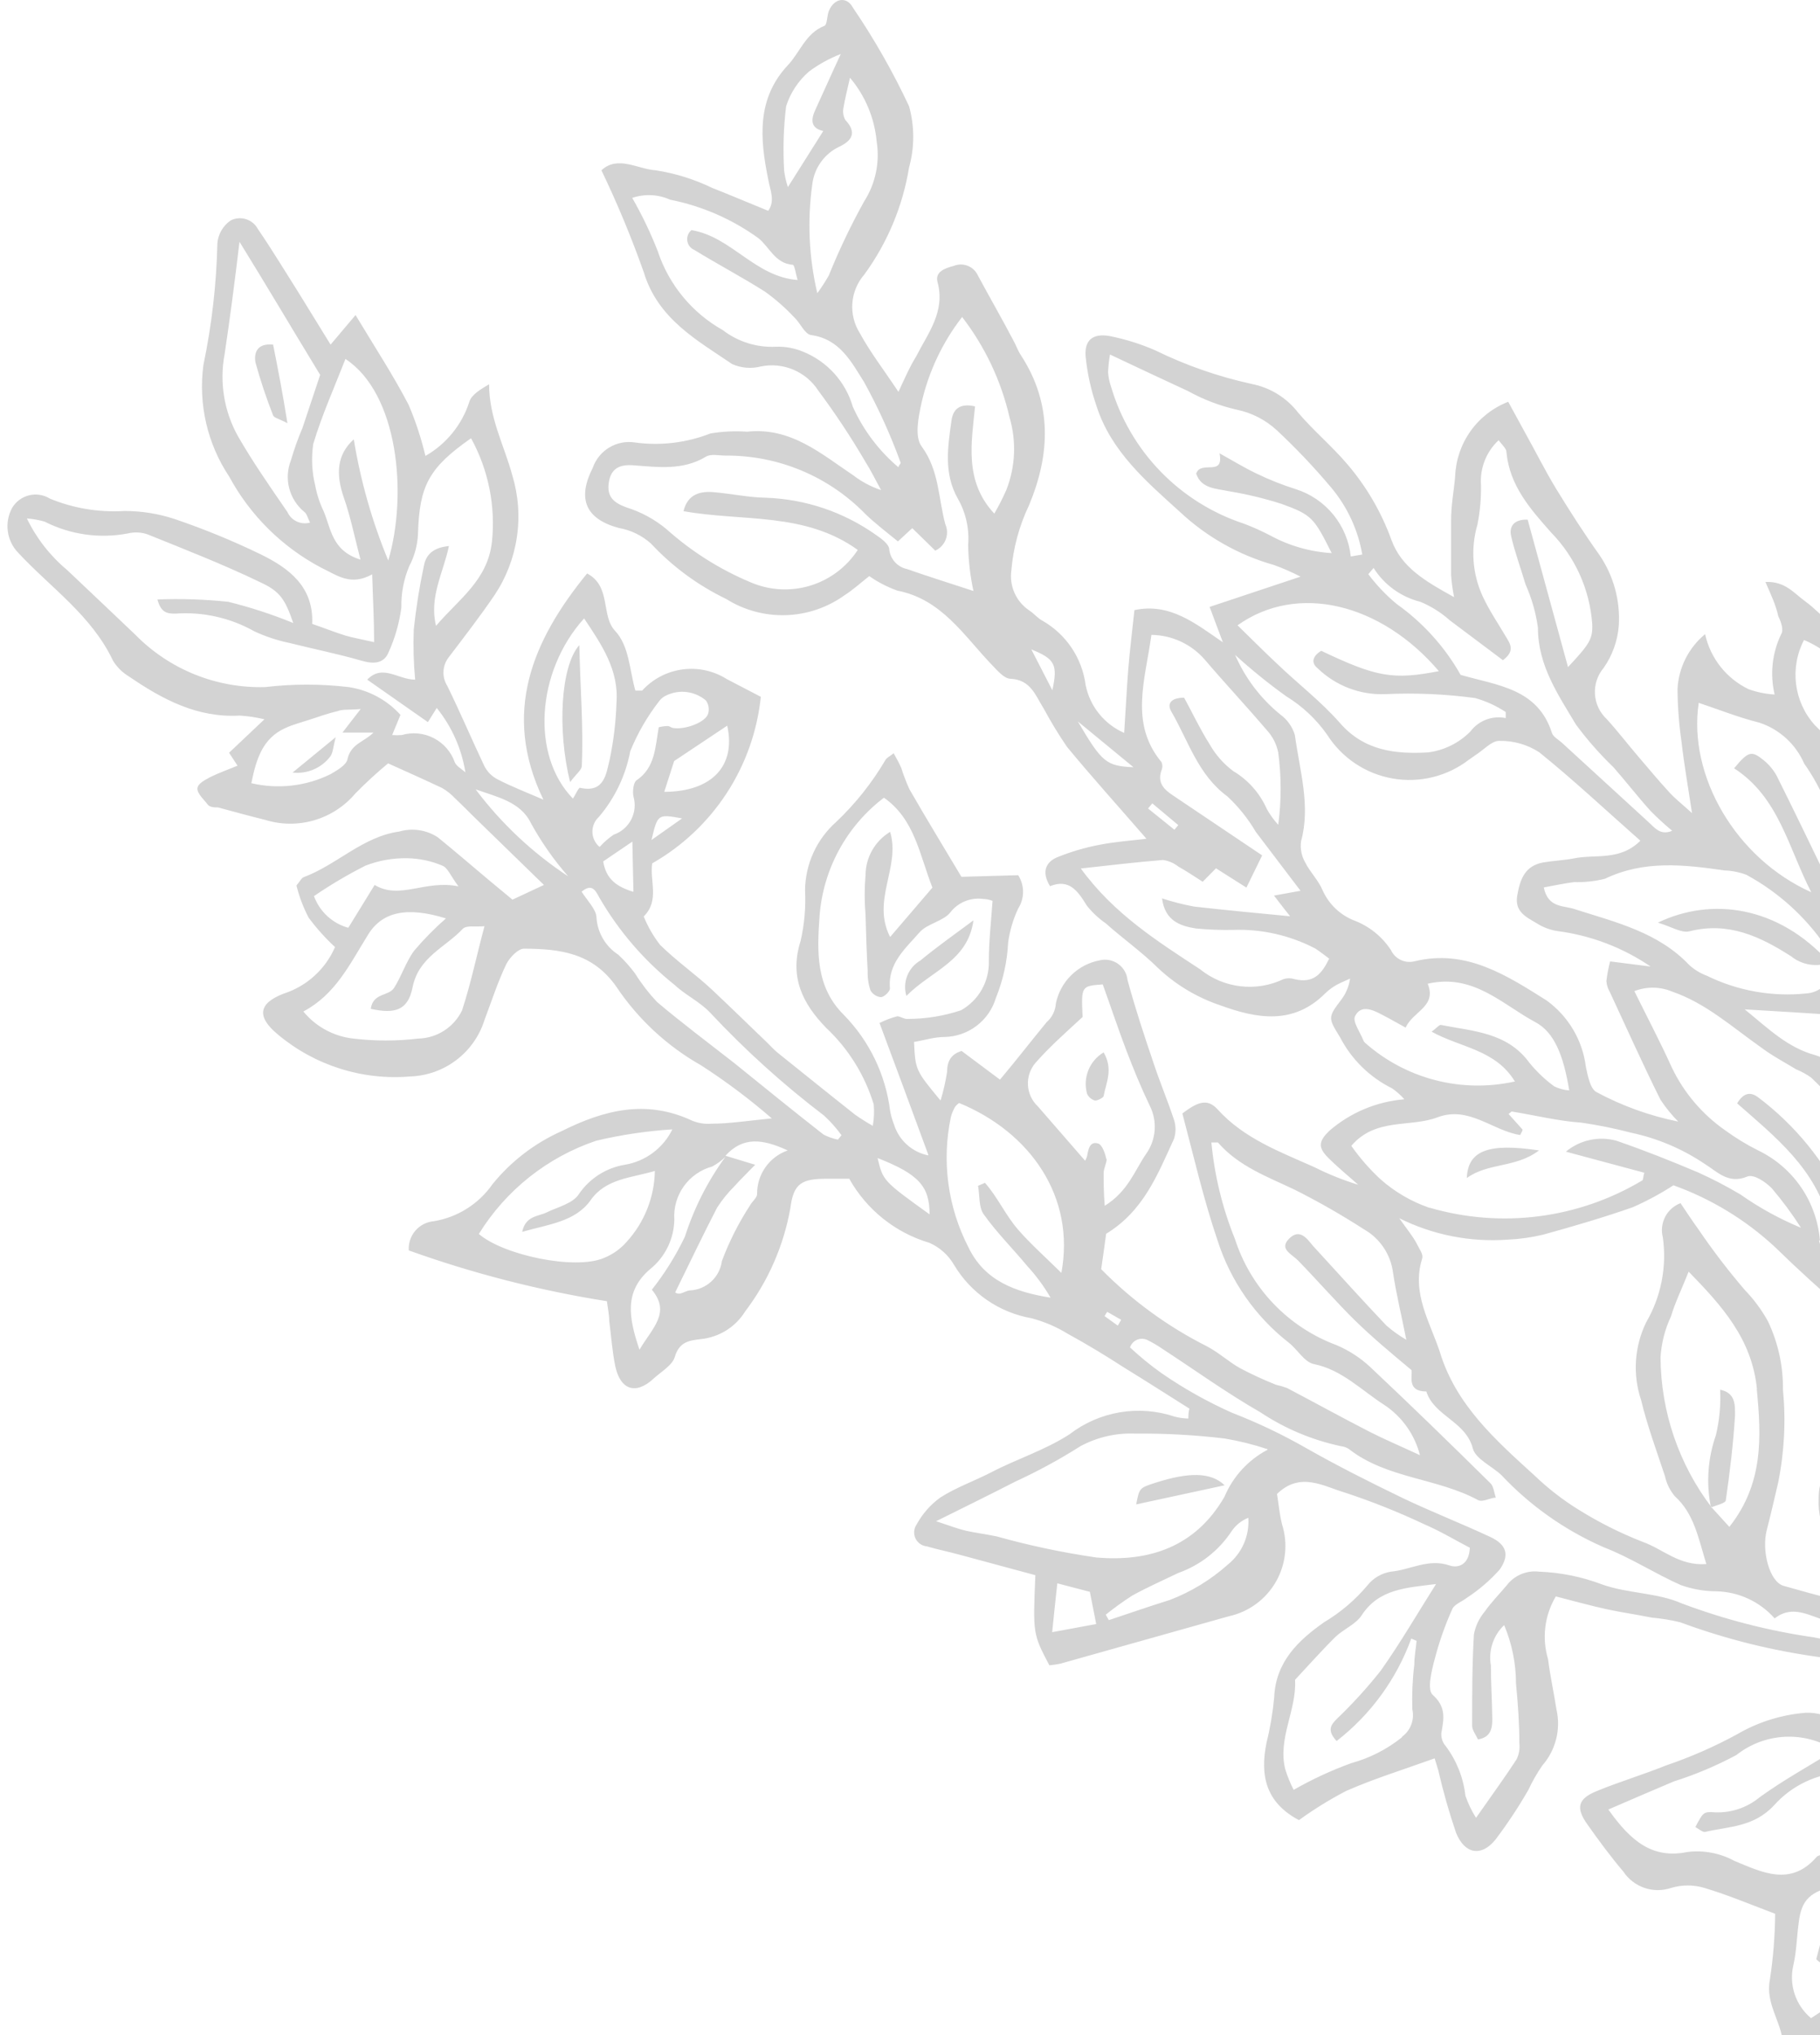 <svg width="238" height="266" viewBox="0 0 238 266" fill="none" xmlns="http://www.w3.org/2000/svg">
<path d="M201.254 150.369C198.223 152.682 194.614 151.942 191.815 153.978C191.954 150.369 194.661 149.374 201.254 150.369ZM337.738 192.887C337.738 192.887 337.807 192.98 337.807 192.934L337.738 192.887ZM216.799 120.597C218.534 121.106 219.876 121.985 220.917 121.731C226.006 120.435 230.17 122.401 234.218 124.992C234.913 125.551 235.739 125.921 236.619 126.067C237.498 126.213 238.4 126.13 239.238 125.825C232.529 118.353 223.762 117.243 216.799 120.597ZM151.078 193.813C148.996 194.484 148.996 194.484 148.58 196.635L160.146 194.137C158.342 192.402 155.473 192.402 151.078 193.813ZM127.298 120.296C124.776 122.17 122.509 123.766 120.358 125.547C119.576 125.999 118.97 126.702 118.638 127.542C118.306 128.382 118.268 129.31 118.53 130.174C121.815 126.843 126.557 125.663 127.298 120.296ZM230.864 76.066C233.432 75.95 234.611 77.546 236.022 78.564C237.434 79.582 238.336 80.716 239.724 81.641C242.285 83.318 244.424 85.564 245.973 88.205C247.522 90.845 248.439 93.808 248.653 96.862C248.96 100.726 248.275 104.604 246.664 108.128C245.721 110.676 245.427 113.419 245.808 116.109C246.007 118.953 246.471 121.772 247.196 124.53C247.936 127.953 248.028 127.953 252.123 128.416C252.817 123.489 255.801 119.602 258.253 115.438C258.878 114.397 259.896 113.125 259.664 112.107C259.063 109.401 260.752 107.966 262.163 106.278C263.042 105.237 263.805 104.08 264.73 103.062C265.455 102.382 266.228 101.756 267.044 101.188C270.058 106.375 272.31 111.969 273.729 117.798C274.27 119.668 274.298 121.649 273.809 123.534C273.321 125.418 272.334 127.136 270.953 128.508C270.134 129.279 269.362 130.098 268.64 130.961C267.575 132.184 266.601 133.482 265.725 134.847C264.727 136.159 264.259 137.798 264.413 139.439C264.567 141.081 265.333 142.604 266.558 143.707C269.982 147.616 273.498 151.387 276.991 155.273C279.651 158.35 282.15 161.589 284.717 164.735C285.666 165.891 286.614 167.048 287.748 168.343L289.645 166.886C287.206 163.145 285.626 158.911 285.018 154.487C284.829 153.896 284.736 153.279 284.74 152.659C285.619 148.472 285.828 144.031 289.228 140.769C290.477 139.566 291.542 138.039 292.675 136.836C296.535 133.296 300.961 130.426 305.768 128.347C306.786 131.331 308.429 133.621 306.485 136.674C305.838 137.692 306.485 139.774 306.971 141.301C307.857 143.831 308.175 146.525 307.903 149.191C307.631 151.857 306.776 154.432 305.398 156.731C305.144 157.147 304.959 157.749 304.588 157.98C300.101 160.617 301.211 165.105 300.841 169.13C300.6 172.603 300.183 176.062 299.592 179.494C299.368 180.446 299.389 181.439 299.651 182.382C299.914 183.324 300.411 184.184 301.095 184.883C304.426 188.397 307.459 192.181 310.164 196.196C311.576 198.794 313.121 201.319 314.79 203.76C317.936 207.901 321.152 211.995 324.275 216.182C325.709 218.102 326.958 220.161 328.624 222.636C329.111 221.065 329.171 219.392 328.797 217.79C328.423 216.188 327.628 214.715 326.495 213.522C320.435 206.582 316.201 198.879 316.363 189.418C316.301 182.904 318.038 176.5 321.383 170.911C321.568 170.634 321.984 170.472 322.54 170.078C325.454 171.698 325.269 175.445 327.536 177.55C329.803 179.655 331.747 182.015 334.106 184.49C334.661 183.611 335.24 182.732 335.772 181.83C336.333 180.727 336.951 179.654 337.622 178.614C339.589 176.047 340.768 174.612 344.562 177.157C344.686 181.789 344.524 186.425 344.076 191.037C343.521 196.959 340.953 201.493 338.339 206.467C337.322 208.154 336.828 210.104 336.918 212.072C337.009 214.04 337.681 215.937 338.848 217.524C339.194 218.186 339.406 218.909 339.473 219.652C340.121 222.567 340.699 225.482 341.439 228.373C341.786 229.785 342.018 231.589 342.989 232.399C344.527 233.855 346.487 234.786 348.587 235.059C353.398 235.355 358.108 236.564 362.467 238.621C363.712 238.963 364.994 239.149 366.284 239.177L359.876 227.957C358.668 225.784 357.911 223.39 357.648 220.918C357.386 218.446 357.624 215.946 358.349 213.568C359.339 210.581 359.475 207.376 358.743 204.315C358.176 202.779 357.495 201.286 356.707 199.851C358.211 199.642 359.483 199.064 360.177 199.457C361.889 200.498 363.948 200.961 365.22 202.95C366.427 204.52 367.928 205.84 369.638 206.837C372.484 208.803 375.468 210.584 378.406 212.435C381.668 208.34 384.559 204.57 389.972 203.644C390.18 208.271 392.471 211.764 394.021 215.627C395.061 218.607 395.181 221.831 394.367 224.88C393.835 227.425 392.771 229.831 392.054 232.329L388.214 244.728C393.897 246.876 399.814 248.343 405.841 249.101C416.117 250.574 426.201 253.165 435.914 256.827C436.863 257.174 437.834 257.382 438.783 257.66C439.626 257.871 440.413 258.265 441.088 258.812C441.763 259.36 442.311 260.048 442.692 260.829C443.544 262.172 444.487 263.455 445.514 264.669C445.954 265.247 446.625 265.849 446.694 266.473C447.041 269.527 449.123 271.563 450.696 273.922C451.668 275.403 453.31 276.768 451.807 278.896C451.064 279.711 450.117 280.313 449.063 280.638C448.01 280.963 446.888 281.001 445.815 280.746C437.688 278.037 429.771 274.736 422.127 270.869C420.23 269.92 418.264 269.111 416.344 268.255C408.432 264.669 400.521 261.06 392.586 257.521C391.129 256.873 389.44 256.734 387.96 256.087C385.253 254.884 382.639 253.45 379.979 252.131C379.474 251.804 378.94 251.525 378.383 251.298C376.37 250.674 374.357 250.072 372.322 249.586C371.616 249.483 370.899 249.483 370.194 249.586C369.685 251.715 369.129 253.612 368.782 255.532C368.557 256.435 368.651 257.389 369.047 258.231C369.443 259.074 370.118 259.755 370.957 260.158C377.706 264.62 385.194 267.847 393.072 269.689C394.275 269.99 395.547 270.059 396.727 270.383C399.079 270.97 401.395 271.689 403.667 272.534C403.981 272.797 404.228 273.132 404.385 273.511C404.542 273.89 404.605 274.3 404.569 274.709C404.24 277.697 402.949 280.498 400.891 282.69C400.263 283.402 399.431 283.904 398.509 284.128C397.586 284.351 396.616 284.285 395.732 283.939C391.106 282.551 386.479 281.371 381.853 279.729C379.698 278.797 377.694 277.55 375.907 276.027C373.432 274.13 371.142 272.025 368.759 270.036C367.256 268.787 365.729 267.584 363.809 269.573L359.46 262.934C359.09 266.82 358.673 269.712 358.581 272.604C358.458 273.288 358.563 273.994 358.881 274.613C359.198 275.232 359.711 275.729 360.339 276.027C360.561 276.135 360.758 276.29 360.913 276.482C361.069 276.674 361.181 276.898 361.241 277.138C361.704 280.307 364.248 281.556 366.515 283.06C369.823 285.373 373.085 287.548 376.463 289.653C386.215 295.963 397.42 299.674 409.011 300.433C414.308 300.756 419.629 300.918 424.926 301.335C431.139 301.867 437.197 303.562 442.785 306.331C445.561 307.673 445.514 308.645 443.247 310.958C440.98 313.271 439.176 315.585 437.094 317.898C436.137 319.133 434.815 320.035 433.315 320.476C431.816 320.916 430.216 320.872 428.743 320.35C424.949 319.147 421.132 318.037 417.292 317.042C414.031 316.279 410.653 315.978 407.368 315.4C400.594 314.323 394.085 311.968 388.191 308.46C383.217 305.36 378.082 302.538 373.317 299.207C368.551 295.875 364.387 292.105 359.784 288.427C358.095 289.676 358.349 291.804 357.864 293.678C357.008 297.032 356.129 300.386 355.088 303.694C354.648 305.105 353.954 306.655 352.08 306.517C350.207 306.378 350.16 304.897 349.536 303.648C348.31 301.335 346.829 299.021 345.441 296.708C343.533 293.843 341.78 290.878 340.19 287.825C338.525 284.24 338.224 283.893 334.176 285.512C334.546 280.885 334.916 276.629 335.286 272.28C331.885 271.956 328.739 271.817 325.663 271.285C322.528 270.73 319.436 269.957 316.409 268.972C313.402 268 310.511 266.659 306.994 265.247L320.55 251.668C317.913 248.592 315.6 245.839 313.24 243.179C313.031 242.959 312.78 242.782 312.502 242.659C312.224 242.536 311.925 242.469 311.621 242.461C307.665 242.461 303.663 242.461 299.754 242.993C296.908 243.34 295.405 245.677 294.433 248.245C293.809 249.864 293.253 251.506 292.675 253.149C292.048 255.512 290.716 257.628 288.856 259.215C286.997 260.802 284.697 261.785 282.265 262.032C282.066 265.281 282.874 268.512 284.579 271.285C287.378 275.912 287.748 280.932 288.419 285.951C288.57 287.449 288.342 288.961 287.756 290.347C287.169 291.734 286.244 292.951 285.064 293.886C284.146 294.493 283.397 295.322 282.888 296.297C282.378 297.272 282.124 298.361 282.15 299.461L277.939 299.947C274.493 296.292 271.439 293.007 268.247 289.699C266.556 288.02 265.439 285.85 265.054 283.499C264.453 279.937 264.036 276.351 263.504 272.789C263.277 270.921 263.765 269.037 264.869 267.514C266.396 265.201 267.645 262.587 269.149 259.904C266.965 258.154 264.185 257.324 261.399 257.59C257.999 258.076 257.49 257.59 256.333 255.069C255.616 253.542 256.079 252.409 257.49 252.224C259.988 251.9 260.913 250.049 262.116 248.36C265.586 243.734 269.403 239.5 275.256 237.858C276.566 237.539 277.895 237.299 279.235 237.141C280.391 236.979 281.548 236.886 283.445 236.678C280.722 234.749 277.696 233.288 274.493 232.352C268.409 230.039 264.152 233.255 259.641 236.377C255.13 239.5 253.511 244.405 253.21 249.91C253.21 251.761 251.36 253.565 250.319 255.346C249.278 257.128 248.19 258.377 247.427 259.973C246.498 262.431 244.782 264.514 242.546 265.895C240.811 266.844 239.377 268.208 237.642 269.226C235.167 270.591 233.316 269.828 233.154 267.075C232.992 264.322 230.841 261.916 231.442 258.793C231.879 255.93 232.111 253.038 232.136 250.142C229.036 248.985 225.983 247.689 222.883 246.764C221.465 246.336 219.952 246.336 218.534 246.764C217.404 247.147 216.179 247.147 215.049 246.762C213.92 246.377 212.949 245.63 212.288 244.636C210.599 242.646 209.049 240.541 207.546 238.413C206.042 236.285 206.343 235.105 208.795 234.11C211.779 232.884 214.879 231.959 217.863 230.756C221.057 229.673 224.153 228.318 227.116 226.708C229.681 225.203 232.535 224.257 235.49 223.932C237.111 223.704 238.759 224.083 240.117 224.996C242.638 226.569 245.391 227.841 248.237 224.996C249.293 224.36 250.497 224.009 251.73 223.978C252.939 223.924 254.126 223.633 255.223 223.122C253.372 222.451 251.498 221.873 249.671 221.133C247.843 220.393 245.646 219.282 243.61 218.449C241.985 217.631 240.258 217.032 238.475 216.668C232.067 215.838 225.773 214.285 219.714 212.042C218.505 211.746 217.275 211.544 216.036 211.44C214.092 211.047 212.126 210.769 210.183 210.353C208.24 209.936 205.695 209.242 203.451 208.664C202.725 209.885 202.259 211.242 202.084 212.652C201.909 214.062 202.028 215.492 202.433 216.853C202.734 219.167 203.197 221.249 203.544 223.469C203.83 224.744 203.812 226.068 203.49 227.334C203.169 228.6 202.553 229.773 201.693 230.756C200.994 231.766 200.383 232.834 199.866 233.948C198.569 236.203 197.132 238.374 195.563 240.449C193.689 242.762 191.515 242.323 190.404 239.547C189.494 236.882 188.722 234.172 188.091 231.427C187.929 230.849 187.744 230.293 187.605 229.831C183.557 231.288 179.671 232.491 176.039 234.087C173.889 235.206 171.824 236.481 169.862 237.904C165.49 235.591 164.75 232.028 165.629 227.749C166.108 225.818 166.441 223.854 166.624 221.873C166.809 217.247 169.747 214.424 173.147 212.042C175.282 210.77 177.189 209.152 178.792 207.253C179.557 206.275 180.665 205.622 181.891 205.426C184.436 205.194 186.796 203.667 189.548 204.616C190.589 204.986 192.116 204.616 192.209 202.303C190.335 201.331 188.345 200.128 186.24 199.226C182.866 197.633 179.398 196.251 175.854 195.085C173.078 194.275 170.047 192.309 166.994 195.27C167.202 196.543 167.318 197.907 167.641 199.203C168.042 200.45 168.178 201.766 168.04 203.069C167.902 204.371 167.493 205.63 166.84 206.765C166.186 207.9 165.302 208.886 164.245 209.659C163.188 210.432 161.981 210.976 160.702 211.255L138.656 217.455C138.183 217.558 137.704 217.628 137.222 217.663C135.07 213.568 135.07 213.568 135.394 205.888L125.539 203.228C124.105 202.835 122.625 202.534 121.19 202.118C120.873 202.087 120.568 201.973 120.308 201.788C120.048 201.602 119.841 201.352 119.707 201.062C119.574 200.772 119.519 200.452 119.548 200.134C119.577 199.815 119.688 199.511 119.872 199.249C120.629 197.86 121.688 196.658 122.972 195.733C125.031 194.414 127.413 193.581 129.611 192.448C132.965 190.69 136.551 189.603 139.859 187.474C141.783 185.991 144.044 185.004 146.44 184.6C148.836 184.197 151.295 184.389 153.6 185.161C154.189 185.317 154.795 185.402 155.404 185.416C155.404 184.999 155.404 184.56 155.543 184.12C152.674 182.316 149.829 180.488 146.961 178.73C144.647 177.226 142.126 175.7 139.627 174.335C138.148 173.425 136.542 172.739 134.862 172.299C132.782 171.931 130.805 171.122 129.065 169.924C127.325 168.727 125.863 167.17 124.776 165.359C124.037 164.065 122.902 163.043 121.537 162.445C117.085 161.128 113.325 158.122 111.058 154.07H108.19C104.859 154.07 103.771 154.626 103.355 157.91C102.487 162.81 100.465 167.433 97.456 171.397C96.832 172.408 95.984 173.262 94.977 173.891C93.97 174.521 92.831 174.911 91.65 175.029C90.192 175.214 88.85 175.33 88.249 177.342C87.925 178.476 86.445 179.285 85.45 180.211C83.137 182.339 81.124 181.691 80.453 178.545C80.06 176.602 79.921 174.589 79.667 172.623C79.667 171.767 79.459 170.911 79.366 170.078C70.541 168.679 61.867 166.456 53.457 163.439C53.393 162.499 53.702 161.571 54.317 160.857C54.931 160.143 55.803 159.699 56.742 159.622C58.276 159.367 59.743 158.807 61.058 157.977C62.373 157.147 63.509 156.062 64.399 154.788C66.825 151.794 69.924 149.416 73.444 147.848C79.042 145.049 84.548 143.684 90.516 146.483C91.314 146.81 92.178 146.944 93.037 146.876C95.351 146.876 97.826 146.483 100.926 146.182C98.01 143.653 94.917 141.334 91.673 139.242C87.239 136.734 83.452 133.225 80.615 128.994C77.492 124.506 73.166 124.021 68.517 123.998C67.753 123.998 66.643 125.154 66.203 126.033C65.093 128.347 64.283 130.868 63.358 133.32C62.704 135.402 61.42 137.229 59.684 138.55C57.949 139.872 55.846 140.623 53.665 140.7C47.392 141.235 41.162 139.264 36.339 135.217C33.54 132.904 33.771 131.146 37.102 129.873C38.588 129.394 39.956 128.604 41.112 127.555C42.269 126.506 43.189 125.222 43.811 123.789C42.546 122.618 41.392 121.333 40.364 119.949C39.664 118.615 39.128 117.202 38.768 115.739C39.253 115.161 39.415 114.768 39.716 114.652C44.065 113.033 47.419 109.354 52.231 108.684C53.069 108.443 53.948 108.385 54.809 108.513C55.671 108.641 56.496 108.951 57.228 109.424C59.425 111.205 61.577 113.056 63.751 114.883L67.013 117.59L71.131 115.67L62.687 107.457C61.623 106.44 60.605 105.376 59.518 104.358C59.018 103.82 58.441 103.36 57.806 102.993C55.493 101.906 53.318 100.934 50.751 99.777C49.257 101.014 47.829 102.326 46.471 103.71C45.059 105.384 43.184 106.604 41.081 107.217C38.978 107.831 36.741 107.81 34.65 107.157C32.591 106.648 30.555 106.093 28.52 105.537C28.034 105.537 27.409 105.537 27.109 105.098C26.808 104.658 25.79 103.756 25.813 103.085C25.836 102.415 26.808 101.952 27.479 101.582C28.589 101.027 29.792 100.61 31.064 100.078L29.954 98.389L34.581 94.017C33.525 93.763 32.449 93.601 31.365 93.531C25.79 93.855 21.233 91.403 16.861 88.419C16.012 87.909 15.298 87.203 14.779 86.36C11.98 80.438 6.636 76.829 2.38 72.249C1.638 71.482 1.162 70.498 1.021 69.44C0.879 68.383 1.08 67.308 1.593 66.373C1.835 65.968 2.156 65.615 2.535 65.335C2.915 65.055 3.347 64.853 3.805 64.742C4.264 64.629 4.74 64.61 5.206 64.683C5.672 64.757 6.119 64.922 6.52 65.17C9.602 66.442 12.932 66.996 16.259 66.79C18.483 66.785 20.693 67.136 22.806 67.831C26.662 69.136 30.432 70.681 34.095 72.457C37.773 74.261 41.035 76.667 40.826 81.548C42.376 82.08 43.764 82.636 45.175 83.075C46.216 83.376 47.281 83.561 48.923 83.931C48.923 80.924 48.761 78.31 48.669 75.071C45.846 76.621 44.158 75.233 41.983 74.192C36.895 71.501 32.717 67.364 29.977 62.302C27.115 58.008 25.915 52.819 26.6 47.705C27.696 42.467 28.308 37.139 28.427 31.789C28.479 31.201 28.659 30.631 28.955 30.119C29.251 29.608 29.655 29.167 30.139 28.828C30.762 28.502 31.489 28.435 32.161 28.643C32.833 28.852 33.395 29.317 33.725 29.939C35.552 32.599 37.218 35.375 38.953 38.105L43.232 45.045L46.494 41.181C49.016 45.368 51.421 49.047 53.434 52.91C54.356 55.071 55.091 57.308 55.632 59.595C58.356 58.041 60.403 55.524 61.368 52.54C61.646 51.591 62.826 50.897 63.959 50.226C63.959 54.645 65.949 58.254 66.99 62.117C67.787 64.736 67.992 67.499 67.592 70.207C67.192 72.915 66.196 75.501 64.677 77.778C62.803 80.531 60.744 83.191 58.708 85.874C58.282 86.406 58.032 87.057 57.995 87.738C57.957 88.418 58.134 89.093 58.5 89.668C60.189 93.115 61.669 96.608 63.335 100.124C63.721 100.881 64.336 101.497 65.093 101.882C66.944 102.831 68.864 103.571 71.061 104.52C65.579 93.184 69.627 83.7 76.775 74.956C79.967 76.644 78.556 80.461 80.43 82.451C82.304 84.44 82.327 87.679 83.09 90.269C83.507 90.269 83.854 90.269 83.969 90.269C85.345 88.756 87.21 87.776 89.236 87.501C91.263 87.226 93.321 87.674 95.05 88.766L99.492 91.079C99.025 95.575 97.493 99.896 95.023 103.682C92.553 107.467 89.216 110.61 85.288 112.847C84.941 115.161 86.283 117.705 84.178 119.787C84.714 121.113 85.43 122.358 86.306 123.489C88.434 125.594 90.932 127.329 93.084 129.341C95.235 131.354 97.919 133.968 100.324 136.281C100.764 136.698 101.18 137.183 101.666 137.577C105.044 140.283 108.421 143.013 111.822 145.696C112.567 146.222 113.339 146.708 114.135 147.154C114.301 146.222 114.34 145.273 114.251 144.331C113.086 140.525 110.95 137.089 108.051 134.361C104.951 131.192 103.193 127.676 104.697 122.98C105.194 120.804 105.389 118.57 105.275 116.341C105.295 114.654 105.668 112.991 106.369 111.457C107.07 109.923 108.084 108.553 109.346 107.434C111.868 105.044 114.041 102.311 115.8 99.314C115.962 99.037 116.333 98.875 116.865 98.459C117.258 99.176 117.605 99.777 117.859 100.379C118.158 101.325 118.513 102.252 118.923 103.155C121.075 106.902 123.319 110.58 125.724 114.606L133.15 114.397C133.564 115.047 133.784 115.802 133.784 116.572C133.784 117.342 133.564 118.097 133.15 118.746C132.484 120.158 132.039 121.664 131.832 123.211C131.709 125.689 131.169 128.129 130.235 130.429C129.803 131.886 128.917 133.167 127.706 134.086C126.496 135.006 125.024 135.515 123.504 135.541C122.162 135.541 120.843 135.98 119.525 136.189C119.71 139.867 119.71 139.89 122.995 143.846C123.368 142.618 123.654 141.366 123.851 140.098C123.851 138.687 124.383 137.785 125.748 137.368L130.767 141.116C133.081 138.363 134.908 135.98 136.875 133.598C137.227 133.288 137.514 132.912 137.72 132.492C137.927 132.071 138.048 131.613 138.077 131.146C138.368 129.749 139.065 128.469 140.082 127.469C141.099 126.468 142.39 125.792 143.791 125.524C144.202 125.423 144.63 125.411 145.046 125.489C145.462 125.566 145.857 125.733 146.203 125.976C146.55 126.219 146.84 126.534 147.054 126.899C147.269 127.264 147.402 127.671 147.446 128.092C148.441 131.77 149.644 135.402 150.87 139.011C151.68 141.463 152.698 143.869 153.507 146.321C153.794 147.153 153.794 148.057 153.507 148.889C151.379 153.515 149.551 158.281 144.647 161.265C144.462 162.653 144.231 164.365 144 165.891C148.043 169.997 152.731 173.412 157.879 176C159.406 176.81 160.725 178.036 162.228 178.869C163.733 179.658 165.277 180.368 166.855 180.997C167.341 181.108 167.819 181.247 168.289 181.414C171.898 183.31 175.46 185.277 179.069 187.127C181.012 188.122 183.002 188.955 185.685 190.204C185.006 187.525 183.357 185.192 181.059 183.657C178.051 181.737 175.483 179.031 171.805 178.291C170.556 178.036 169.654 176.347 168.497 175.468C164.159 172.073 160.936 167.456 159.244 162.213C157.37 156.708 156.075 151.04 154.618 145.534C156.422 144.193 157.81 143.406 159.244 145.025C162.691 148.819 167.341 150.531 171.852 152.544C173.704 153.474 175.63 154.248 177.612 154.857C176.27 153.654 174.882 152.544 173.587 151.225C172.291 149.906 172.522 149.074 173.841 147.801C176.59 145.422 180.026 143.98 183.649 143.684C183.17 143.141 182.626 142.66 182.03 142.249C179.109 140.802 176.727 138.46 175.229 135.564C173.679 133.043 173.633 132.996 175.368 130.706C176 129.893 176.406 128.927 176.548 127.907C175.969 128.185 175.368 128.416 174.813 128.717C174.266 129.02 173.76 129.394 173.309 129.827C169.168 133.991 164.38 133.158 159.637 131.423C156.565 130.403 153.753 128.721 151.402 126.496C149.297 124.414 146.775 122.633 144.601 120.69C143.667 120.044 142.833 119.265 142.126 118.376C140.946 116.456 139.812 114.814 137.314 115.832C136.134 113.912 136.828 112.686 138.17 112.084C139.983 111.341 141.866 110.783 143.791 110.419C145.781 110.025 147.84 109.886 149.922 109.632C146.267 105.422 142.82 101.605 139.535 97.626C138.428 96.008 137.409 94.333 136.481 92.606C135.417 90.94 134.816 88.858 132.155 88.72C131.3 88.72 130.374 87.586 129.634 86.823C126.002 83.029 123.134 78.333 117.35 77.199C116.045 76.735 114.808 76.097 113.672 75.302C112.539 76.181 111.544 77.107 110.41 77.824C108.171 79.425 105.506 80.323 102.754 80.406C100.003 80.488 97.289 79.751 94.958 78.287C91.259 76.505 87.924 74.05 85.126 71.046C83.942 69.986 82.483 69.28 80.916 69.01C76.567 67.831 75.457 65.193 77.515 61.145C77.902 60.033 78.668 59.092 79.679 58.487C80.69 57.882 81.881 57.652 83.044 57.837C86.376 58.29 89.768 57.884 92.899 56.657C94.48 56.391 96.088 56.314 97.687 56.426C103.401 55.801 107.38 59.318 111.567 62.117C112.668 62.964 113.904 63.621 115.222 64.06C114.528 62.811 113.904 61.515 113.14 60.312C111.269 57.117 109.223 54.028 107.01 51.059C106.226 49.843 105.094 48.89 103.762 48.325C102.429 47.76 100.958 47.608 99.538 47.89C98.276 48.224 96.938 48.118 95.744 47.589C91.118 44.443 86.028 41.69 84.178 35.56C82.574 31.031 80.728 26.59 78.649 22.259C80.777 20.269 83.414 22.12 85.751 22.259C88.32 22.657 90.815 23.437 93.153 24.572C95.466 25.474 97.942 26.538 100.463 27.556C101.389 26.238 100.718 24.896 100.463 23.462C99.376 18.164 98.913 12.913 103.031 8.518C104.627 6.829 105.344 4.354 107.796 3.382C108.19 3.243 108.12 2.063 108.398 1.416C109.069 -0.227 110.711 -0.527 111.521 0.976C114.311 5.077 116.771 9.393 118.877 13.884C119.605 16.503 119.605 19.27 118.877 21.889C118.053 26.949 116.048 31.744 113.025 35.884C112.119 36.924 111.572 38.227 111.464 39.602C111.355 40.976 111.692 42.349 112.423 43.518C113.765 45.993 115.523 48.26 117.489 51.221C118.391 49.278 118.993 47.89 119.802 46.594C121.352 43.541 123.643 40.742 122.602 36.879C122.231 35.491 123.619 35.051 124.73 34.75C125.314 34.514 125.967 34.513 126.553 34.745C127.139 34.978 127.613 35.427 127.876 36C129.403 38.845 131.022 41.644 132.502 44.466C132.873 45.114 133.104 45.854 133.52 46.456C137.638 52.794 137.337 59.41 134.561 66.049C133.278 68.739 132.494 71.639 132.248 74.609C132.118 75.598 132.266 76.605 132.674 77.516C133.082 78.426 133.736 79.206 134.561 79.767C135.186 80.16 135.672 80.785 136.319 81.132C137.845 82 139.149 83.21 140.128 84.667C141.108 86.124 141.736 87.789 141.964 89.529C142.237 90.903 142.839 92.19 143.717 93.282C144.595 94.373 145.724 95.237 147.007 95.798C147.215 92.745 147.331 90.131 147.539 87.517C147.747 84.903 148.071 82.404 148.349 79.744C152.975 78.772 156.283 81.456 159.915 83.954C159.267 82.242 158.781 80.947 158.18 79.328L170.07 75.372C168.942 74.785 167.775 74.275 166.577 73.845C161.987 72.547 157.775 70.167 154.294 66.905C149.898 62.926 145.272 58.994 143.375 53.025C142.656 50.936 142.182 48.77 141.964 46.571C141.802 44.466 142.889 43.564 145.041 43.911C147.107 44.317 149.124 44.945 151.055 45.785C155.067 47.749 159.299 49.225 163.663 50.18C166.09 50.65 168.262 51.991 169.77 53.951C171.736 56.264 174.165 58.3 176.177 60.659C178.687 63.592 180.647 66.954 181.961 70.583C183.279 74.192 186.402 75.973 190.15 78.055C189.956 77.085 189.825 76.104 189.757 75.117C189.757 72.804 189.757 70.491 189.757 68.177C189.757 65.864 190.127 64.222 190.289 62.255C190.37 60.132 191.07 58.079 192.303 56.349C193.536 54.618 195.248 53.286 197.228 52.517L199.542 56.75C200.837 59.063 202.063 61.538 203.474 63.852C205.279 66.813 207.153 69.727 209.165 72.55C211.014 75.267 211.901 78.524 211.687 81.803C211.527 83.772 210.849 85.664 209.72 87.285C208.909 88.239 208.497 89.469 208.57 90.719C208.643 91.969 209.196 93.142 210.114 93.994C211.548 95.567 212.82 97.233 214.208 98.852C215.596 100.471 216.915 102.068 218.326 103.594C219.02 104.358 219.853 105.005 221.264 106.278C220.708 102.6 220.223 99.87 219.899 97.024C219.565 94.726 219.387 92.407 219.367 90.084C219.432 88.7 219.787 87.344 220.409 86.105C221.031 84.866 221.905 83.771 222.975 82.89C223.315 84.443 224.004 85.898 224.99 87.145C225.976 88.391 227.233 89.397 228.666 90.084C229.76 90.479 230.906 90.712 232.067 90.778C231.438 88.129 231.741 85.343 232.923 82.89C233.27 82.381 232.923 81.271 232.552 80.577C232.229 79.05 231.581 77.731 230.864 76.066ZM78.95 164.434C80.109 163.977 81.14 163.247 81.957 162.306C84.268 159.772 85.576 156.482 85.635 153.053C82.489 153.978 79.227 154.047 77.238 156.869C75.248 159.692 71.686 160.039 68.285 161.01C68.748 158.859 70.413 159.021 71.547 158.443C72.68 157.864 74.878 157.332 75.665 156.129C76.353 155.104 77.243 154.23 78.281 153.561C79.32 152.893 80.484 152.444 81.702 152.243C83.033 152.023 84.292 151.489 85.375 150.684C86.457 149.879 87.331 148.827 87.925 147.616C84.574 147.831 81.247 148.326 77.978 149.097C71.592 151.244 66.159 155.556 62.618 161.288C65.833 164.064 75.179 166.03 78.95 164.434ZM85.242 168.575C86.937 166.43 88.388 164.102 89.568 161.635C90.764 157.896 92.552 154.374 94.865 151.202C94.352 151.708 93.767 152.137 93.13 152.474C91.631 152.882 90.319 153.796 89.416 155.061C88.514 156.326 88.077 157.864 88.18 159.414C88.159 160.66 87.865 161.886 87.317 163.006C86.769 164.125 85.982 165.11 85.01 165.891C81.587 168.806 82.211 172.253 83.622 176.417C85.357 173.502 87.74 171.582 85.242 168.575ZM103.008 150.369C99.7 148.842 97.155 148.542 94.865 151.063L98.751 152.243C97.572 153.469 96.785 154.209 96.091 154.996C95.219 155.858 94.444 156.812 93.778 157.841C91.881 161.496 90.123 165.22 88.295 168.922C88.92 169.384 89.521 168.737 90.192 168.667C91.234 168.627 92.228 168.219 92.999 167.517C93.77 166.814 94.267 165.861 94.402 164.827C95.353 162.288 96.579 159.86 98.057 157.587C98.335 157.055 99.006 156.569 99.006 156.06C98.994 154.812 99.374 153.592 100.092 152.571C100.81 151.55 101.83 150.78 103.008 150.369ZM337.738 192.934C338.085 195.663 338.432 198.393 338.848 201.609C342.457 197.977 341.324 193.72 342.18 190.042C342.92 186.177 342.616 182.185 341.3 178.476C339.099 180.08 337.535 182.41 336.883 185.055C336.232 187.7 336.534 190.49 337.738 192.934ZM334.684 221.665C334.985 215.234 335.24 209.543 335.517 203.876C335.757 202.415 335.873 200.937 335.864 199.457C335.384 194.265 333.289 189.355 329.873 185.416L322.239 176.926C315.715 184.583 320.296 206.999 329.179 212.944C329.943 211.265 330.362 209.449 330.409 207.605C330.457 205.761 330.133 203.926 329.456 202.21C328.986 200.786 328.341 199.427 327.536 198.162C325.384 194.795 323.82 191.087 322.91 187.197C322.55 186.514 322.448 185.725 322.622 184.973C322.797 184.221 323.235 183.557 323.858 183.102C324.444 184.012 324.977 184.954 325.454 185.924C327.074 189.811 328.508 193.79 330.289 197.491C332.297 201.345 333.103 205.712 332.603 210.029C332.427 213.12 332.574 216.221 333.042 219.282C333.32 219.999 334.014 220.578 334.684 221.665ZM162.691 68.455C163.853 68.897 164.989 69.407 166.092 69.982C168.572 71.336 171.321 72.126 174.142 72.295C171.828 67.669 171.551 67.299 167.595 65.864C165.371 65.154 163.098 64.605 160.794 64.222C159.059 63.852 157.093 63.898 156.422 61.908C157.047 60.081 160.1 62.394 159.475 59.248C161.257 60.243 162.737 61.145 164.287 61.885C165.962 62.697 167.694 63.385 169.469 63.944C171.388 64.556 173.087 65.713 174.361 67.274C175.634 68.835 176.426 70.732 176.64 72.735L178.144 72.48C177.592 69.288 176.212 66.297 174.142 63.805C171.908 61.14 169.513 58.614 166.971 56.241C165.512 54.89 163.712 53.962 161.766 53.557C159.517 53.047 157.352 52.221 155.335 51.105C152.096 49.602 148.857 48.098 145.156 46.34C145.018 47.104 144.933 47.877 144.902 48.653C144.942 49.276 145.067 49.891 145.272 50.481C146.498 54.666 148.725 58.49 151.76 61.621C154.794 64.753 158.546 67.099 162.691 68.455ZM175.206 94.48C178.375 98.135 182.47 98.597 186.772 98.343C188.86 98.071 190.798 97.11 192.278 95.613C192.804 94.912 193.517 94.375 194.336 94.064C195.155 93.752 196.046 93.68 196.905 93.855C196.905 93.578 196.905 93.323 196.905 93.069C195.673 92.256 194.323 91.639 192.903 91.241C188.986 90.714 185.029 90.543 181.082 90.732C179.474 90.786 177.872 90.517 176.37 89.941C174.868 89.365 173.497 88.493 172.337 87.378C171.296 86.545 171.782 85.666 172.777 85.065C180.018 88.511 182.169 88.882 188.16 87.725C180.596 78.842 169.654 76.158 161.835 81.733C163.547 83.399 165.189 85.065 166.901 86.661C169.631 89.298 172.708 91.634 175.206 94.48ZM167.456 93.416C168.354 94.075 169.012 95.009 169.33 96.076C169.955 100.703 171.412 105.329 170.14 109.956C170.008 110.907 170.195 111.875 170.672 112.709C171.32 114.027 172.407 115.022 172.985 116.433C173.791 118.191 175.24 119.573 177.033 120.296C179.027 121.039 180.729 122.401 181.891 124.183C182.158 124.754 182.617 125.212 183.188 125.479C183.759 125.745 184.405 125.802 185.014 125.64C191.723 124.021 196.997 127.467 202.225 130.752C203.638 131.769 204.825 133.066 205.713 134.563C206.601 136.059 207.17 137.723 207.384 139.45C207.638 140.63 207.939 142.273 208.749 142.735C212.11 144.542 215.719 145.844 219.459 146.598C218.598 145.727 217.824 144.774 217.146 143.753C214.833 139.127 212.704 134.361 210.507 129.642C210.253 129.212 210.103 128.729 210.067 128.231C210.169 127.365 210.331 126.507 210.553 125.663L215.85 126.334C212.228 123.864 208.076 122.279 203.729 121.707C202.749 121.568 201.811 121.221 200.976 120.69C199.611 119.88 198.038 119.186 198.408 117.058C198.778 114.929 199.403 113.171 201.786 112.732C203.127 112.5 204.492 112.454 205.811 112.2C208.61 111.621 211.825 112.57 214.509 109.886C210.044 105.954 205.811 101.975 201.277 98.32C199.715 97.31 197.885 96.794 196.026 96.839C195.054 96.839 194.013 98.019 192.995 98.667L192.07 99.314C190.668 100.39 189.057 101.163 187.341 101.582C185.625 102.002 183.839 102.061 182.099 101.754C180.359 101.447 178.702 100.782 177.232 99.801C175.763 98.819 174.513 97.543 173.563 96.053C172.14 94.021 170.313 92.304 168.197 91.01C165.865 89.337 163.633 87.529 161.511 85.597C162.835 88.644 164.874 91.326 167.456 93.416ZM241.065 140.538C243.055 143.198 244.767 146.066 246.525 148.889C247.866 151.168 248.396 153.834 248.028 156.453C247.658 159.877 247.196 163.393 246.756 166.794C248.544 169.581 251.144 171.752 254.205 173.016C253.812 169.685 253.349 166.539 253.095 163.37C252.993 161.886 253.126 160.395 253.488 158.951C254.228 156.222 256.032 155.782 258.114 157.656C258.67 158.165 259.179 158.72 259.687 159.252C262.866 162.885 266.523 166.068 270.56 168.714C272.327 169.654 273.831 171.021 274.938 172.689C276.045 174.357 276.718 176.274 276.898 178.267C277.468 181.947 278.24 185.592 279.212 189.186C279.312 189.999 279.693 190.75 280.288 191.312C280.884 191.874 281.657 192.21 282.473 192.263C287.447 192.772 292.444 193.188 297.417 193.651C297.417 193.373 297.602 193.073 297.718 192.795C297.117 192.147 296.585 191.453 295.96 190.875C290.986 186.248 285.689 181.83 282.936 175.306C282.724 174.857 282.443 174.443 282.103 174.08C276.736 167.572 271.339 161.087 265.91 154.626C264.222 152.636 262.394 150.786 260.567 148.935C259.43 147.665 258.149 146.531 256.75 145.557C253.842 144.104 251.482 141.751 250.018 138.849C249.792 138.287 249.416 137.799 248.931 137.438C246.802 136.004 244.628 134.592 242.407 133.251C241.76 132.901 241.038 132.711 240.302 132.696C236.393 132.418 232.483 132.187 228.157 131.932C231.234 134.431 233.732 136.929 237.41 137.924C238.889 138.37 240.18 139.288 241.089 140.538H241.065ZM282.705 199.943C281.439 198.949 280.391 197.705 279.628 196.288C276.389 191.847 276.32 186.48 275.395 181.39C274.678 177.55 274.122 173.548 270.259 171.582C265.572 168.755 261.252 165.359 257.397 161.473L256.032 160.316C255.628 164.495 255.989 168.712 257.097 172.762C257.54 174.52 257.811 176.318 257.906 178.129C257.881 179.55 258.146 180.961 258.682 182.277C259.219 183.594 260.018 184.787 261.029 185.786C264.083 188.515 267.136 191.199 270.814 194.437C268.871 188.862 267.136 184.166 265.609 179.378C264.964 177.098 264.462 174.78 264.106 172.438C263.921 171.397 264.106 170.425 265.933 170.125C266.281 171.061 266.567 172.019 266.789 172.993C266.826 174.194 266.934 175.391 267.113 176.579C267.923 179.424 268.964 182.223 269.843 185.045C270.352 186.642 270.259 188.7 271.254 189.834C274.631 193.79 277.037 198.532 281.294 201.794C281.995 202.271 282.59 202.886 283.044 203.602C283.497 204.319 283.799 205.12 283.931 205.958C283.843 206.83 283.975 207.71 284.314 208.518C284.653 209.326 285.19 210.036 285.874 210.584C287.91 212.389 289.76 214.424 291.727 216.298C296.353 220.647 300.98 225.019 305.606 229.276C306.347 229.947 307.55 230.039 308.475 230.502C309.4 230.964 310.302 232.005 311.251 230.108C306.879 226.315 302.738 222.151 298.019 218.82C295.329 216.969 292.935 214.723 290.917 212.157C289.32 210.438 288.113 208.394 287.378 206.166C287.063 204.853 286.476 203.621 285.655 202.549C284.835 201.477 283.798 200.589 282.612 199.943H282.705ZM303.756 217.501C302.992 217.316 302.183 217.293 300.702 217.085C306.046 221.711 311.089 225.829 315.507 230.432C318.838 233.902 322.655 234.272 327.398 234.249C326.542 232.676 325.917 231.381 325.084 230.155C323.118 227.032 320.851 224.048 319.139 220.902C318.785 220.045 318.259 219.27 317.593 218.625C316.927 217.98 316.135 217.48 315.267 217.154C314.399 216.829 313.473 216.685 312.548 216.733C311.622 216.781 310.716 217.019 309.886 217.432C307.874 218.141 305.681 218.149 303.663 217.455L303.756 217.501ZM279.79 204.963C279.689 204.612 279.525 204.282 279.304 203.991C271.925 197.583 263.805 192.911 253.627 193.003C251.898 192.944 250.196 193.439 248.769 194.414C247.628 195.387 246.267 196.068 244.804 196.399C243.341 196.729 241.82 196.699 240.371 196.311C240.34 197.214 240.536 198.111 240.94 198.919C241.344 199.727 241.944 200.421 242.685 200.938C248.481 205.217 254.763 208.796 261.399 211.602C264.721 213.146 268.517 213.314 271.962 212.07C275.407 210.827 278.221 208.272 279.79 204.963ZM247.404 173.271L254.922 179.054C254.991 176.88 250.388 173.502 247.52 173.271H247.404ZM237.873 162.144C237.997 162.729 238.259 163.276 238.636 163.74C239.476 165.119 240.427 166.427 241.482 167.649C242.628 168.763 243.841 169.806 245.114 170.772L245.461 170.31L242.5 163.763C245.252 162.884 245.461 160.941 245.183 158.743C245.133 157.973 245.133 157.2 245.183 156.43C245.183 149.768 241.297 145.118 236.832 140.838C236.227 140.411 235.575 140.054 234.889 139.774C233.316 138.826 231.673 137.947 230.262 136.883C226.515 134.245 223.068 131.122 218.696 129.619C217.11 128.95 215.326 128.925 213.722 129.549C215.434 133.019 217.146 136.258 218.65 139.589C220.227 142.854 222.616 145.658 225.589 147.732C226.955 148.731 228.402 149.613 229.915 150.369C232.172 151.456 234.105 153.115 235.521 155.181C236.938 157.246 237.788 159.647 237.989 162.144H237.873ZM103.031 24.456L107.658 17.123C106.154 16.799 105.946 15.828 106.594 14.416C107.658 12.103 108.676 9.79 109.948 7.06C108.453 7.636 107.044 8.414 105.761 9.374C104.383 10.581 103.36 12.14 102.8 13.884C102.459 16.693 102.374 19.527 102.545 22.351C102.64 23.067 102.802 23.772 103.031 24.456ZM106.871 38.336C107.413 37.592 107.915 36.82 108.375 36.023C109.717 32.7 111.262 29.463 113.001 26.33C114.486 24.012 115.07 21.23 114.644 18.511C114.363 15.435 113.144 12.52 111.151 10.16C110.804 11.756 110.48 12.936 110.295 14.116C110.191 14.654 110.281 15.211 110.549 15.689C112.076 17.308 111.428 18.372 109.786 19.159C108.822 19.609 107.988 20.297 107.365 21.16C106.741 22.022 106.348 23.029 106.223 24.086C105.56 28.82 105.78 33.636 106.871 38.29V38.336ZM117.489 61.076C117.489 60.844 117.836 60.59 117.767 60.451C116.453 56.832 114.859 53.321 113.001 49.949C111.382 47.404 109.855 44.304 106.061 43.795C105.229 43.68 104.65 42.199 103.864 41.482C102.704 40.242 101.425 39.119 100.047 38.128C97.016 36.208 93.847 34.542 90.794 32.668C90.551 32.566 90.339 32.403 90.178 32.194C90.017 31.985 89.913 31.738 89.876 31.478C89.838 31.217 89.869 30.951 89.965 30.706C90.061 30.46 90.219 30.244 90.424 30.078C95.698 30.957 98.682 36.161 104.303 36.601C104.072 35.838 103.91 34.635 103.679 34.612C101.365 34.45 100.625 32.298 99.191 31.142C95.744 28.647 91.798 26.926 87.624 26.099C86.063 25.397 84.294 25.314 82.674 25.867C83.955 28.095 85.069 30.414 86.005 32.807C87.452 37.196 90.489 40.885 94.518 43.148C96.5 44.672 98.96 45.443 101.458 45.322C102.679 45.276 103.894 45.497 105.021 45.97C106.578 46.598 107.973 47.572 109.099 48.818C110.226 50.065 111.054 51.551 111.521 53.164C112.892 56.215 114.932 58.919 117.489 61.076ZM112.169 71.879C105.229 66.882 97.086 68.201 89.382 66.813C89.938 64.499 91.696 64.175 93.408 64.338C95.721 64.546 97.849 65.008 100.07 65.055C105.308 65.219 110.38 66.934 114.644 69.982C115.315 70.445 116.24 71.138 116.286 71.786C116.346 72.408 116.603 72.994 117.019 73.46C117.435 73.926 117.989 74.247 118.6 74.377C121.445 75.372 124.337 76.274 127.298 77.246C126.867 75.261 126.634 73.239 126.604 71.208C126.773 69.096 126.297 66.983 125.239 65.147C123.388 61.862 123.943 58.392 124.429 54.946C124.614 53.604 125.401 52.632 127.506 53.118C127.066 57.745 126.025 62.857 130.027 67.136C130.606 66.132 131.131 65.097 131.6 64.037C132.789 61.009 132.935 57.672 132.017 54.552C130.921 49.784 128.806 45.309 125.817 41.436C123.261 44.731 121.453 48.544 120.52 52.609C120.103 54.483 119.571 57.074 120.52 58.346C122.833 61.492 122.694 65.124 123.619 68.525C123.9 69.157 123.919 69.874 123.672 70.52C123.425 71.166 122.932 71.688 122.301 71.971L119.294 69.033L117.42 70.768C115.986 69.589 114.482 68.455 113.186 67.206C110.81 64.762 107.964 62.824 104.82 61.508C101.675 60.192 98.297 59.526 94.888 59.549C94.009 59.549 92.968 59.294 92.32 59.688C89.29 61.515 86.075 61.053 82.859 60.821C81.17 60.682 79.921 61.122 79.62 63.019C79.32 64.916 80.222 65.702 81.934 66.327C83.836 66.919 85.604 67.878 87.139 69.149C90.382 72.057 94.088 74.402 98.104 76.089C100.567 77.165 103.332 77.333 105.908 76.562C108.483 75.791 110.702 74.132 112.169 71.879ZM137.615 90.223C138.355 86.846 137.939 86.129 134.862 84.879L137.615 90.223ZM148.256 100.309L140.946 94.295C144.115 99.685 144.67 100.124 148.256 100.286V100.309ZM153.577 108.452L154.086 107.851L150.685 105.005L150.13 105.676L153.577 108.452ZM173.864 125.339C173.17 124.83 172.615 124.368 171.99 123.974C168.683 122.251 164.984 121.414 161.257 121.545C159.635 121.577 158.013 121.515 156.399 121.36C154.363 121.037 152.351 120.389 151.957 117.428C153.322 117.869 154.712 118.224 156.121 118.492C160.378 118.978 164.634 119.371 168.706 119.764C168.243 119.186 167.549 118.307 166.6 117.058L170.07 116.433L164.218 108.73C163.213 107.017 161.967 105.459 160.516 104.103C156.653 101.281 155.404 96.839 153.183 93.022C152.536 91.935 153.183 91.195 154.849 91.195C155.936 93.184 156.931 95.312 158.18 97.279C158.958 98.653 160.014 99.851 161.28 100.795C163.212 101.946 164.739 103.667 165.652 105.723C166.066 106.475 166.571 107.174 167.156 107.804C167.571 104.672 167.571 101.499 167.156 98.366C166.936 97.266 166.415 96.249 165.652 95.428C162.992 92.305 160.193 89.321 157.509 86.175C156.641 85.186 155.574 84.391 154.378 83.841C153.183 83.291 151.885 82.999 150.569 82.983C149.76 88.882 147.678 94.549 151.888 99.615C151.963 99.782 152.002 99.964 152.002 100.147C152.002 100.331 151.963 100.512 151.888 100.68C151.286 102.368 152.281 103.247 153.484 104.034L165.051 111.806L162.992 116.017L159.013 113.495L157.278 115.253C156.167 114.536 155.15 113.865 154.086 113.264C153.504 112.802 152.809 112.507 152.073 112.408C148.58 112.686 145.133 113.102 141.339 113.518C145.665 119.463 151.356 123.026 156.954 126.704C158.465 127.922 160.29 128.687 162.218 128.912C164.146 129.138 166.098 128.813 167.85 127.976C168.308 127.829 168.802 127.829 169.261 127.976C171.805 128.601 172.869 127.236 173.795 125.339H173.864ZM198.108 141.37C195.563 137.16 190.936 136.929 187.212 134.847C187.883 134.361 188.207 133.922 188.438 133.968C192.625 134.801 197.09 134.916 200.004 138.918C200.95 140.076 202.038 141.11 203.243 141.995C203.859 142.296 204.526 142.476 205.209 142.527C204.446 137.9 203.243 134.916 200.768 133.598C196.442 131.284 192.671 127.213 186.703 128.578C187.906 131.585 184.806 132.14 183.811 134.315C182.493 133.598 181.637 133.089 180.758 132.649C179.509 131.978 177.959 131.261 177.195 132.834C176.848 133.551 177.889 134.939 178.306 136.027C178.355 136.145 178.435 136.249 178.537 136.327C181.162 138.642 184.296 140.305 187.684 141.182C191.073 142.058 194.62 142.122 198.038 141.37H198.108ZM186.981 157.864C191.604 159.209 196.455 159.587 201.231 158.974C206.007 158.361 210.606 156.771 214.74 154.302C214.879 154.302 214.856 153.885 215.018 153.284L204.77 150.531C205.673 149.78 206.743 149.257 207.891 149.008C209.038 148.758 210.229 148.789 211.363 149.097C214.995 150.346 218.557 151.757 222.096 153.261C223.984 154.113 225.822 155.071 227.602 156.129C230.07 157.868 232.723 159.326 235.514 160.478C234.361 158.673 233.085 156.95 231.697 155.32C230.887 154.487 229.383 153.469 228.527 153.77C226.006 154.834 224.572 153.145 222.883 152.104C219.979 150.154 216.728 148.78 213.306 148.056C211.158 147.493 208.98 147.053 206.782 146.737C203.729 146.529 200.722 145.766 197.668 145.28C197.668 145.28 197.414 145.511 197.275 145.604L199.102 147.639C199.102 147.871 198.894 148.102 198.802 148.357C195.17 147.801 192.093 144.493 187.975 146.043C184.367 147.408 179.902 146.043 176.71 149.768C177.817 151.347 179.089 152.805 180.503 154.117C182.37 155.778 184.548 157.051 186.911 157.864H186.981ZM185.963 164.55C184.575 168.991 186.981 172.785 188.276 176.671C190.358 183.611 195.586 188.238 200.675 192.864C202.381 194.5 204.249 195.957 206.25 197.213C208.967 198.925 211.841 200.373 214.833 201.539C217.447 202.465 219.621 204.708 223.137 204.431C222.073 200.984 221.541 197.861 219.02 195.571C218.377 194.812 217.931 193.906 217.724 192.934C216.637 189.649 215.411 186.341 214.601 182.987C213.485 179.644 213.726 175.998 215.272 172.831C217.223 169.479 217.988 165.568 217.447 161.727C217.216 160.829 217.324 159.877 217.75 159.053C218.177 158.229 218.893 157.592 219.76 157.263C220.57 158.443 221.287 159.576 222.073 160.64C223.951 163.405 225.982 166.061 228.157 168.598C229.343 169.823 230.362 171.2 231.188 172.692C232.517 175.479 233.19 178.534 233.154 181.622C233.549 185.686 233.339 189.787 232.529 193.79C232.044 195.849 231.581 197.907 231.049 199.943C230.332 202.673 231.373 206.721 233.223 207.276C237.727 208.572 242.276 209.736 246.872 210.769C249.215 211.098 251.471 211.884 253.511 213.083C255.565 214.386 257.733 215.501 259.988 216.414C265.926 218.943 271.902 221.372 277.916 223.701C279.791 224.299 281.709 224.755 283.653 225.065C284.856 225.32 286.128 225.436 287.308 225.759C291.125 226.847 294.919 228.073 298.736 229.091C299.657 229.095 300.575 228.979 301.466 228.744C293.392 222.683 287.794 214.979 279.489 210.492C278.263 211.255 277.176 211.88 276.135 212.551C270.93 215.882 265.517 217.177 259.618 214.355C257.952 213.522 256.171 212.921 254.575 212.042C250.735 209.728 247.103 207.114 243.194 204.963C241.514 204.15 240.11 202.861 239.156 201.257C238.202 199.654 237.74 197.805 237.827 195.941C237.827 193.096 238.706 192.194 241.32 193.211C242.148 193.662 243.086 193.871 244.027 193.814C244.968 193.757 245.873 193.436 246.64 192.887C249.44 190.343 252.678 190.343 256.056 190.343C257.606 190.271 259.151 190.109 260.682 189.857C260.272 189.433 259.84 189.032 259.387 188.654C256.75 186.78 253.997 185.045 253.349 181.437C253.233 180.72 252.331 180.072 251.637 179.563C244.746 174.493 238.214 168.951 232.09 162.977C228.259 159.428 223.75 156.69 218.835 154.926C217.141 156.023 215.361 156.982 213.514 157.795C209.674 159.137 205.741 160.293 201.786 161.38C200.268 161.744 198.718 161.961 197.159 162.028C192.267 162.385 187.368 161.418 182.979 159.229C184.066 160.779 184.737 161.542 185.292 162.606C185.847 163.671 186.125 163.994 185.963 164.55ZM229.753 181.552C229.106 174.983 225.127 170.634 220.824 166.215C219.899 168.528 219.066 170.217 218.511 172.068C217.72 173.746 217.257 175.56 217.146 177.412C217.186 184.503 219.533 191.388 223.831 197.028L226.145 199.573C230.632 193.905 230.332 187.798 229.73 181.552H229.753ZM144.717 151.48C144.717 152.035 144.347 152.659 144.323 153.284C144.323 154.533 144.323 155.805 144.462 157.61C147.516 155.713 148.395 152.983 149.852 150.855C150.512 149.942 150.906 148.865 150.992 147.743C151.078 146.62 150.851 145.495 150.338 144.493C149.228 142.18 148.233 139.751 147.308 137.345C146.22 134.477 145.249 131.562 144.208 128.67C141.386 128.879 141.386 128.879 141.571 132.927C139.257 135.055 137.222 136.859 135.394 138.941C134.711 139.747 134.363 140.785 134.423 141.84C134.484 142.895 134.947 143.886 135.718 144.609L141.894 151.711C142.024 151.505 142.118 151.278 142.172 151.04C142.334 150.138 142.542 149.097 143.676 149.49C144.185 149.745 144.532 150.832 144.694 151.549L144.717 151.48ZM121.399 150.947C119.201 145.002 117.142 139.381 115.014 133.713C115.752 133.34 116.528 133.046 117.327 132.834C117.744 132.834 118.276 133.251 118.738 133.181C121.097 133.175 123.44 132.793 125.678 132.048C126.815 131.406 127.755 130.466 128.395 129.328C129.035 128.19 129.352 126.899 129.31 125.594C129.31 123.003 129.611 120.412 129.796 117.752C129.397 117.596 128.975 117.51 128.547 117.497C127.753 117.392 126.946 117.494 126.204 117.794C125.462 118.094 124.811 118.582 124.313 119.209C123.411 120.412 121.283 120.69 120.242 121.869C118.438 123.951 116.078 125.894 116.379 129.202C116.379 129.573 115.662 130.29 115.222 130.336C114.937 130.314 114.661 130.222 114.419 130.069C114.177 129.915 113.976 129.705 113.834 129.457C113.559 128.638 113.434 127.776 113.464 126.912C113.325 124.46 113.256 122.008 113.186 119.579C113.036 117.847 113.036 116.106 113.186 114.374C113.194 113.237 113.494 112.12 114.057 111.132C114.62 110.144 115.427 109.316 116.402 108.73C117.79 113.356 113.927 117.659 116.402 122.471L121.931 116.017C120.219 111.645 119.617 107.087 115.592 104.265C113.173 106.101 111.171 108.43 109.719 111.098C108.268 113.766 107.399 116.712 107.172 119.741C106.848 124.368 106.64 128.994 110.364 132.672C113.697 136.077 115.819 140.482 116.402 145.21C116.515 145.819 116.685 146.415 116.911 146.992C117.228 148 117.809 148.905 118.594 149.613C119.38 150.321 120.34 150.805 121.376 151.017L121.399 150.947ZM82.697 110.002L78.88 112.593C79.25 114.906 80.638 115.901 82.836 116.572C82.79 114.444 82.743 112.639 82.697 110.002ZM89.198 106.972C86.005 106.393 86.005 106.393 85.195 109.794L89.198 106.972ZM95.096 94.85L88.156 99.476L86.861 103.502C93.2 103.479 96.253 100.009 95.096 94.85ZM74.924 104.381C75.248 103.895 75.665 102.923 75.85 102.97C79.088 103.71 79.273 101.05 79.736 99.245C80.239 96.831 80.533 94.377 80.615 91.912C80.962 87.563 78.649 84.232 76.382 80.831C70.113 87.771 69.419 98.759 74.924 104.381ZM78.441 110.673C78.978 110.08 79.584 109.552 80.245 109.1C81.237 108.761 82.06 108.052 82.543 107.121C83.026 106.191 83.13 105.109 82.836 104.103C82.697 103.432 82.836 102.276 83.229 101.998C85.704 100.333 85.681 97.626 86.144 95.058C86.523 94.963 86.91 94.909 87.301 94.896C87.532 94.896 87.763 95.104 87.995 95.151C89.591 95.428 92.344 94.387 92.621 93.231C92.695 92.948 92.706 92.652 92.654 92.365C92.602 92.077 92.489 91.804 92.32 91.565C91.615 90.963 90.749 90.58 89.829 90.46C88.909 90.341 87.975 90.492 87.139 90.894C86.796 91.043 86.494 91.274 86.26 91.565C84.68 93.582 83.388 95.809 82.419 98.181C81.826 101.35 80.414 104.308 78.325 106.764C78.052 107.012 77.834 107.316 77.687 107.654C77.539 107.993 77.465 108.359 77.469 108.729C77.474 109.098 77.556 109.462 77.712 109.797C77.867 110.133 78.092 110.431 78.371 110.673H78.441ZM45.175 46.918C43.718 50.643 42.099 54.252 40.965 58.022C40.695 59.834 40.781 61.68 41.22 63.458C41.434 64.612 41.8 65.732 42.307 66.79C43.302 69.103 43.371 71.971 47.142 73.151C46.355 70.144 45.846 67.576 44.99 65.124C43.857 61.908 44.088 59.387 46.263 57.421C47.151 62.859 48.665 68.176 50.774 73.267C53.341 64.522 52.046 51.429 45.175 46.918ZM40.549 68.316C40.225 67.692 40.133 67.136 39.785 66.905C38.819 66.108 38.13 65.024 37.818 63.81C37.506 62.596 37.588 61.315 38.05 60.15C38.465 58.718 38.968 57.312 39.554 55.94L41.867 49C38.143 42.893 34.928 37.434 31.319 31.604C30.671 37.017 30.07 41.644 29.376 46.271C28.678 49.941 29.292 53.74 31.111 57.004C33.077 60.428 35.344 63.667 37.588 66.928C37.831 67.467 38.257 67.902 38.791 68.156C39.325 68.41 39.931 68.467 40.503 68.316H40.549ZM34.673 89.807C38.3 89.379 41.965 89.379 45.592 89.807C48.203 90.196 50.599 91.48 52.37 93.439L51.282 96.076C51.698 96.108 52.116 96.108 52.532 96.076C53.925 95.668 55.421 95.81 56.712 96.473C58.003 97.136 58.991 98.269 59.472 99.638C59.703 100.171 60.397 100.518 60.86 100.957C60.37 97.87 59.077 94.966 57.112 92.537L55.955 94.387L48.021 88.835C50.033 86.753 52.046 88.835 54.29 88.835C54.086 86.667 54.024 84.488 54.105 82.312C54.403 79.483 54.851 76.673 55.447 73.891C55.724 72.503 56.626 71.578 58.708 71.37C57.968 74.886 56.094 78.032 57.02 81.803C60.004 78.287 63.751 75.881 64.329 70.838C64.823 66.147 63.871 61.416 61.6 57.282C56.071 61.145 54.845 63.481 54.66 69.774C54.597 71.261 54.202 72.716 53.503 74.03C52.791 75.736 52.444 77.572 52.486 79.42C52.215 81.451 51.646 83.431 50.797 85.296C50.172 86.776 48.807 86.8 47.281 86.36C44.181 85.458 40.988 84.833 37.889 84.047C36.292 83.721 34.739 83.208 33.262 82.52C30.111 80.744 26.505 79.939 22.898 80.207C21.834 80.207 21.048 80.068 20.585 78.356C23.673 78.235 26.765 78.336 29.838 78.657C32.74 79.374 35.585 80.302 38.351 81.433C37.264 78.31 36.639 77.292 33.956 76.066C29.144 73.753 24.217 71.832 19.29 69.843C18.455 69.558 17.556 69.518 16.699 69.727C13.003 70.428 9.179 69.883 5.826 68.177C5.071 67.963 4.296 67.824 3.513 67.761C4.765 70.353 6.555 72.648 8.764 74.493C11.748 77.292 14.709 80.137 17.67 82.936C19.877 85.192 22.527 86.967 25.453 88.15C28.379 89.332 31.518 89.896 34.673 89.807ZM48.83 95.752H44.782L47.165 92.675C45.661 92.814 44.852 92.675 44.135 92.953C42.955 93.231 41.821 93.624 40.641 94.017C39.462 94.41 38.328 94.688 37.287 95.174C34.372 96.492 33.516 99.153 32.869 102.368C36.356 103.186 40.018 102.769 43.232 101.188C44.088 100.68 45.268 100.009 45.43 99.268C45.893 97.163 47.627 97.001 48.83 95.752ZM74.277 114.513C72.409 112.384 70.78 110.057 69.419 107.573C68.077 104.797 64.954 104.149 62.201 103.178C65.541 107.618 69.618 111.452 74.254 114.513H74.277ZM63.358 121.06C62.132 121.175 61.045 120.921 60.536 121.384C58.222 123.859 54.729 125.085 53.943 129.087C53.341 132.071 51.63 132.557 48.483 131.863C48.784 129.758 50.797 130.22 51.514 129.156C52.509 127.606 53.064 125.756 54.151 124.275C55.431 122.762 56.823 121.347 58.315 120.042C53.156 118.446 49.871 119.163 48.021 122.355C45.708 126.08 43.857 129.989 39.67 132.21C41.3 134.195 43.641 135.465 46.193 135.749C49.021 136.085 51.879 136.085 54.706 135.749C55.905 135.72 57.072 135.362 58.08 134.713C59.088 134.064 59.898 133.15 60.42 132.071C61.577 128.555 62.317 124.923 63.358 121.06ZM57.852 113.148C56.387 112.53 54.816 112.2 53.226 112.177C51.368 112.145 49.522 112.475 47.789 113.148C45.461 114.326 43.212 115.655 41.058 117.127C41.422 118.125 42.019 119.022 42.799 119.742C43.58 120.462 44.522 120.985 45.546 121.268L48.992 115.67C52.3 117.659 55.608 114.953 59.957 115.855C58.916 114.49 58.523 113.356 57.829 113.148H57.852ZM107.681 148.287C108.277 148.602 108.916 148.828 109.578 148.958L110.04 148.38C109.362 147.437 108.587 146.569 107.727 145.789C102.399 141.736 97.423 137.24 92.853 132.349C91.488 130.914 89.591 130.035 88.226 128.74C84.255 125.58 80.913 121.704 78.371 117.312C77.862 116.364 77.4 115.438 76.058 116.549C76.752 117.659 77.978 118.862 78.001 119.926C78.064 120.902 78.354 121.849 78.848 122.692C79.342 123.536 80.026 124.252 80.847 124.784C81.654 125.531 82.39 126.352 83.044 127.236C83.877 128.568 84.838 129.815 85.913 130.961C89.198 133.737 92.667 136.327 96.068 138.988C99.931 142.111 103.771 145.234 107.681 148.287ZM121.561 158.743C121.561 155.088 120.196 153.492 114.759 151.364C115.477 154.348 115.477 154.348 121.584 158.743H121.561ZM143.352 212.273C143.051 210.769 142.797 209.497 142.519 208.063L138.263 206.952C138.031 209.127 137.823 210.977 137.592 213.337L143.352 212.273ZM163.223 198.393C162.339 198.749 161.581 199.361 161.049 200.151C159.387 202.669 156.951 204.578 154.109 205.588C152.096 206.559 150.037 207.461 148.071 208.549C146.87 209.319 145.712 210.153 144.601 211.047L144.994 211.764C147.655 210.885 150.292 209.96 152.975 209.127C155.765 208.06 158.336 206.492 160.563 204.5C161.46 203.781 162.172 202.858 162.639 201.808C163.105 200.757 163.314 199.61 163.246 198.463L163.223 198.393ZM165.745 189.418C163.933 188.811 162.076 188.347 160.193 188.03C156.293 187.561 152.368 187.344 148.441 187.382C145.954 187.279 143.485 187.846 141.293 189.024C138.563 190.757 135.719 192.303 132.78 193.651C129.634 195.27 126.465 196.82 122.416 198.833C124.313 199.457 125.308 199.851 126.326 200.082C127.344 200.313 129.033 200.545 130.351 200.822C134.628 202.02 138.979 202.94 143.375 203.575C150.315 204.176 156.353 202.164 160.123 195.64C161.233 192.996 163.229 190.821 165.768 189.487L165.745 189.418ZM137.384 169.616C136.525 168.138 135.509 166.757 134.353 165.498C132.433 163.185 130.351 161.126 128.639 158.72C127.968 157.795 128.13 156.245 127.899 154.996L128.801 154.602C130.444 156.453 131.485 158.813 133.104 160.686C134.723 162.56 136.713 164.318 138.795 166.377C140.645 156.476 134.769 148.01 125.424 144.169C125.22 144.31 125.041 144.481 124.892 144.678C124.644 145.105 124.457 145.565 124.337 146.043C123.129 151.808 123.946 157.813 126.65 163.046C128.755 167.418 132.757 168.875 137.384 169.616ZM144.786 171.466L144.439 172.022L146.174 173.271L146.614 172.507L144.786 171.466ZM183.372 226.985C183.912 226.582 184.324 226.031 184.558 225.399C184.792 224.767 184.838 224.081 184.69 223.423C184.626 221.476 184.711 219.527 184.945 217.593C184.945 216.553 185.153 215.512 185.246 214.471L184.552 214.17C182.626 219.466 179.242 224.11 174.789 227.564C173.54 226.222 173.98 225.505 174.789 224.695C176.853 222.726 178.778 220.616 180.55 218.38C183.141 214.725 185.384 210.839 187.79 207.045C183.973 207.531 180.341 207.646 178.074 211.116C177.311 212.296 175.761 212.898 174.651 213.939C172.823 215.743 171.111 217.686 169.353 219.56C169.585 223.539 167.04 227.24 168.081 231.288C168.369 232.203 168.733 233.093 169.168 233.948C171.577 232.569 174.1 231.4 176.71 230.455C179.112 229.797 181.355 228.655 183.302 227.101L183.372 226.985ZM220.662 242.068C222.776 241.806 224.919 242.21 226.792 243.225C230.424 244.728 234.195 246.648 237.595 242.67C237.699 242.593 237.817 242.538 237.942 242.508C242.777 240.194 243.98 235.799 244.882 230.941C243.663 231.283 242.417 231.523 241.158 231.658C239.42 231.723 237.713 232.137 236.139 232.876C234.565 233.616 233.156 234.665 231.997 235.961C229.337 238.83 226.098 238.714 222.929 239.454C222.582 239.454 222.12 239.038 221.703 238.806C222.721 236.886 222.744 236.771 224.271 236.886C226.39 236.974 228.467 236.273 230.1 234.92C233.293 232.607 236.74 230.733 239.932 228.744C237.987 227.501 235.703 226.896 233.397 227.012C231.092 227.128 228.881 227.96 227.07 229.391C224.461 230.792 221.727 231.946 218.904 232.838C216.197 233.972 213.491 235.151 210.322 236.516C213.213 240.588 216.036 243.017 220.662 242.068ZM258.23 231.496C257.302 231.501 256.395 231.772 255.616 232.276C254.837 232.781 254.219 233.497 253.835 234.342C251.912 237.443 249.443 240.171 246.548 242.392L245.391 240.079C244.605 241.305 243.24 242.392 243.286 243.595C243.494 247.597 240.973 250.743 240.233 254.375C239.868 255.333 239.387 256.242 238.798 257.081C238.197 256.596 237.48 256.202 237.526 256.017C238.359 252.779 239.284 249.563 240.186 246.417C236.716 247.25 235.56 248.268 235.213 251.344C234.958 253.172 234.935 255.046 234.519 256.85C234.22 258.108 234.278 259.423 234.687 260.65C235.096 261.876 235.839 262.963 236.832 263.79C245.414 258.284 247.265 254.953 248.537 247.204C249.408 242.673 251.578 238.493 254.783 235.175C255.894 233.856 257.097 232.699 258.276 231.496H258.23ZM273.868 225.621C272.249 225.019 271.185 224.51 270.028 224.186C266.743 223.261 263.435 222.382 260.127 221.48C257.814 220.069 254.644 220.416 253.511 217.038C253.187 216.113 251.198 215.581 249.995 215.188C245.97 213.915 241.852 212.874 237.896 211.533C235.86 210.792 234.056 210.006 232.067 211.533C231.107 210.448 229.933 209.574 228.62 208.965C227.306 208.356 225.881 208.025 224.433 207.993C222.856 207.988 221.291 207.714 219.806 207.184C216.406 205.68 213.236 203.598 209.767 202.256C204.69 200.049 200.117 196.83 196.326 192.795C195.077 191.615 192.972 190.713 192.602 189.325C191.677 185.763 187.559 185.115 186.518 181.876C183.904 181.876 184.76 179.794 184.575 179.077C181.799 176.764 179.37 174.728 177.149 172.554C174.928 170.379 172.245 167.326 169.747 164.758C168.914 163.902 167.202 163.254 168.59 161.889C169.978 160.525 170.903 161.889 171.713 162.861L172.222 163.416C175.252 166.724 178.236 170.032 181.313 173.271C182.118 173.966 182.985 174.585 183.904 175.121C183.256 171.86 182.585 169.13 182.169 166.377C182.024 165.198 181.606 164.07 180.947 163.082C180.288 162.093 179.408 161.273 178.375 160.686C175.447 158.798 172.42 157.069 169.307 155.505C165.721 153.793 161.974 152.451 159.267 149.328C159.267 149.328 158.851 149.328 158.411 149.328C158.821 153.658 159.857 157.904 161.488 161.936C162.508 165.103 164.232 167.997 166.532 170.401C168.832 172.805 171.648 174.657 174.766 175.815C176.376 176.496 177.856 177.451 179.139 178.638C184.459 183.634 189.71 188.747 194.915 193.882C195.332 194.299 195.378 195.108 195.609 195.756C194.869 195.756 193.92 196.381 193.296 196.08C187.929 193.165 181.359 193.281 176.386 189.394C176.074 189.189 175.716 189.062 175.345 189.024C171.579 188.225 168 186.717 164.796 184.583C160.401 182.061 156.26 179.077 152.004 176.301C151.39 175.88 150.749 175.501 150.083 175.168C149.872 175.059 149.64 174.997 149.402 174.987C149.165 174.976 148.928 175.018 148.708 175.108C148.488 175.198 148.29 175.335 148.128 175.509C147.966 175.683 147.844 175.89 147.77 176.116C149.053 177.314 150.413 178.427 151.842 179.447C154.758 181.465 157.856 183.208 161.095 184.652C164.445 185.948 167.693 187.495 170.811 189.279C174.882 191.592 179.115 193.72 183.372 195.779C187.142 197.583 191.075 199.11 194.938 200.915C196.974 201.886 197.46 203.228 196.118 205.148C194.853 206.566 193.406 207.81 191.815 208.849C191.168 209.358 190.196 209.682 189.918 210.307C188.962 212.435 188.188 214.64 187.605 216.9C187.189 218.426 186.61 220.878 187.351 221.526C189.155 223.145 188.808 224.672 188.484 226.523C188.461 226.832 188.5 227.143 188.599 227.438C188.699 227.732 188.856 228.003 189.063 228.235C190.479 230.127 191.365 232.363 191.63 234.712C191.98 235.726 192.445 236.697 193.018 237.604C194.985 234.781 196.72 232.422 198.316 229.97C198.64 229.318 198.768 228.587 198.686 227.865C198.686 225.251 198.501 222.66 198.246 220.069C198.246 217.438 197.719 214.835 196.696 212.412C195.995 213.08 195.469 213.911 195.167 214.831C194.864 215.751 194.793 216.732 194.961 217.686C194.961 219.999 195.123 222.313 195.147 224.765C195.147 225.875 194.961 227.078 193.273 227.356C193.018 226.777 192.509 226.153 192.509 225.551C192.509 221.572 192.509 217.593 192.741 213.638C192.944 212.538 193.431 211.509 194.152 210.654C194.985 209.451 196.095 208.34 197.02 207.23C197.507 206.586 198.154 206.081 198.897 205.764C199.639 205.448 200.452 205.331 201.254 205.426C204.071 205.53 206.852 206.093 209.489 207.091C212.82 208.294 216.683 208.155 219.899 209.566C225.473 211.667 231.26 213.156 237.156 214.008C241.366 214.841 245.391 215.396 249.069 218.264C251.776 220.393 255.639 221.063 259.017 222.289C259.271 222.289 259.78 221.711 260.196 221.41C262.163 223.007 261.122 224.603 260.196 226.222H260.034C258.068 226.222 256.102 226.222 254.159 226.222C253.543 226.196 252.94 226.402 252.47 226.8C250.758 229.114 247.658 230.479 248.052 234.064C248.025 234.899 247.877 235.725 247.612 236.516C249.181 235.703 250.5 234.48 251.429 232.977C252.721 230.563 254.828 228.686 257.374 227.679C258.286 227.208 259.174 226.69 260.034 226.13H260.22C260.752 226.592 261.469 226.962 261.723 227.564C261.978 228.165 261.469 228.79 261.099 230.247L267.113 226.43C268.2 226.949 269.412 227.148 270.608 227.004C271.804 226.861 272.934 226.381 273.868 225.621ZM276.76 261.407L271.208 260.482C270.145 262.995 268.892 265.423 267.46 267.746C266.826 268.658 266.392 269.695 266.189 270.788C265.985 271.881 266.017 273.004 266.28 274.084C266.743 277.022 267.275 279.937 267.923 282.852C268.168 284.452 268.74 285.984 269.603 287.354C270.467 288.723 271.604 289.899 272.943 290.809C274.246 291.755 275.468 292.808 276.598 293.955C276.866 294.301 277.215 294.574 277.615 294.751C278.015 294.928 278.453 295.002 278.889 294.968C279.325 294.934 279.745 294.791 280.113 294.554C280.48 294.317 280.782 293.992 280.993 293.608C282.603 291.665 283.428 289.189 283.306 286.669C283.27 283.947 283.093 281.229 282.774 278.526C282.477 276.193 281.611 273.969 280.253 272.048C278.947 270.625 277.96 268.94 277.358 267.105C276.756 265.27 276.552 263.327 276.76 261.407ZM305.953 237.025C308.962 238.167 312.131 238.831 315.345 238.991C321.037 239.284 326.694 240.058 332.256 241.305C335.359 242.369 338.729 242.369 341.833 241.305L340.121 239.2C337.622 236.169 337.576 236.192 333.829 237.257C332.789 237.431 331.733 237.477 330.682 237.395C326.519 237.395 322.401 235.591 318.491 237.025C317.204 236.22 315.83 235.56 314.397 235.059C308.128 233.694 301.789 232.607 295.497 231.219C290.084 230.016 284.74 228.559 278.911 227.101C279.697 231.034 284.162 232.607 297.163 234.041C297.163 234.504 297.163 235.221 297.001 235.36C294.526 236.701 291.981 237.927 289.506 239.269C288.095 240.032 287.54 238.668 286.591 238.298C286.348 238.239 286.094 238.239 285.851 238.298C283.075 238.737 280.276 239.107 277.5 239.593C273.874 240.466 270.51 242.197 267.692 244.641C264.875 247.084 262.685 250.169 261.307 253.635C264.545 254.56 267.83 255.555 271.138 256.434C272.645 256.899 274.195 257.209 275.765 257.359C277.199 257.284 278.628 257.129 280.044 256.896C282.196 256.734 284.44 256.596 285.643 254.583C287.632 251.229 289.367 247.759 291.472 243.849C289.159 244.104 286.846 243.711 286.29 244.567C284.301 247.204 281.155 247.99 278.888 250.072C277.705 250.985 276.353 251.654 274.909 252.038C274.469 252.2 273.752 251.668 272.734 251.298C273.66 250.627 274.122 250.257 274.631 249.957C277.711 248.34 280.644 246.459 283.399 244.335C286.776 241.305 290.871 241.004 294.826 239.963C296.819 239.434 298.767 238.753 300.656 237.927C301.418 237.395 302.288 237.038 303.203 236.882C304.119 236.726 305.058 236.775 305.953 237.025ZM340.236 246.463H340.074H339.889L328.624 245.284C330.179 246.563 332.076 247.357 334.079 247.567C336.082 247.777 338.103 247.393 339.889 246.463H340.236C343.267 248.083 346.482 246.625 349.49 246.949C346.502 245.974 343.31 245.806 340.236 246.463ZM317.797 244.15C319.995 245.746 321.961 247.342 324.09 248.615C324.622 248.939 325.778 248.222 326.866 247.898C323.65 244.381 322.193 243.78 317.821 244.127L317.797 244.15ZM333.643 267.283C334.939 266.986 336.097 266.261 336.928 265.224C340.63 261.338 343.174 256.411 348.333 253.218C346.108 252.698 343.772 252.959 341.717 253.959C337.784 255.948 334.014 258.307 330.15 260.389C329.456 260.896 328.66 261.245 327.817 261.413C326.974 261.581 326.105 261.563 325.269 261.361C326.054 260.489 326.939 259.712 327.907 259.048C333.99 255.994 340.144 253.033 346.644 249.795C345.279 249.62 343.903 249.543 342.527 249.563C337.9 249.956 333.273 250.789 328.462 250.812C325.851 250.86 323.362 251.922 321.522 253.773C320.917 254.217 320.372 254.738 319.903 255.323C317.913 258.076 314.813 259.95 313.402 263.212C316.669 265.408 320.462 266.694 324.39 266.936C327.459 267.324 330.556 267.432 333.643 267.26V267.283ZM433.67 314.891C434.891 314.366 435.941 313.513 436.705 312.427C437.469 311.34 437.916 310.063 437.996 308.737C436.775 309.253 435.722 310.101 434.958 311.185C434.193 312.268 433.747 313.544 433.67 314.868V314.891ZM381.251 296.384C375.283 293.146 369.893 288.843 364.225 285.026C363.346 284.425 362.375 284.008 361.449 283.499C360.501 284.91 361.31 285.558 362.051 286.229C368.299 292.297 375.241 297.608 382.732 302.052C385.915 304.203 389.273 306.084 392.771 307.673C398.624 309.64 404.754 310.773 410.746 312.3C414.47 313.225 418.194 314.127 421.896 315.099C424.209 315.723 426.522 316.417 429.044 317.088L432.907 307.835C432.653 307.835 432.467 307.511 432.236 307.488L404.893 304.666C403.16 304.679 401.433 304.461 399.757 304.018C393.432 301.863 387.25 299.305 381.251 296.361V296.384ZM363.855 262.286C364.086 260.875 364.341 259.464 364.572 258.053L363.693 257.614L361.01 259.626L363.069 262.448L363.855 262.286ZM397.467 274.477C397.102 274.63 396.771 274.856 396.495 275.139C396.219 275.423 396.003 275.76 395.86 276.13C395.718 276.499 395.651 276.894 395.665 277.29C395.679 277.685 395.773 278.074 395.941 278.433C397.259 276.953 398.323 276.166 397.467 274.454V274.477ZM368.112 261.407C367.302 264.068 368.968 264.993 370.425 265.895C376.023 269.55 381.668 273.182 387.358 276.675C390.712 278.734 392.586 277.67 393.327 273.367C384.397 270.66 375.653 267.792 368.112 261.407ZM360.917 253.288C358.257 253.82 358.419 255.832 358.257 257.914C361.519 257.151 361.519 257.151 360.917 253.195V253.288ZM361.472 250.35C360.488 249.848 359.38 249.641 358.281 249.751C357.182 249.862 356.137 250.287 355.273 250.974C352.173 253.843 347.523 255.092 346.02 259.649C345.765 260.366 344.724 260.783 344.215 261.454C342.195 263.787 340.42 266.322 338.918 269.018C338.253 271.27 337.941 273.611 337.992 275.958C340.838 279.659 341.509 284.332 343.475 288.403C343.996 289.535 344.615 290.619 345.326 291.642C347.199 294.395 349.143 297.125 351.086 299.831C351.456 300.34 351.942 300.733 352.844 301.705C353.607 288.565 354.347 276.259 355.157 263.721L354.162 263.35C353.131 265.287 351.931 267.129 350.577 268.856C349.61 269.829 348.938 271.056 348.639 272.394C348.34 273.733 348.427 275.129 348.888 276.421C349.425 278.066 349.827 279.753 350.091 281.464C350.338 283.42 350.4 285.395 350.276 287.362C350.276 287.802 349.305 288.195 348.634 288.75C348.194 285.489 347.87 282.782 347.454 280.099C346.978 278.054 346.615 275.984 346.367 273.899C346.343 272.431 346.718 270.983 347.454 269.712C350.276 264.831 353.399 260.089 356.244 255.231C357.378 252.871 358.211 250.373 361.472 250.257V250.35ZM366.4 249.841C364.642 249.031 363.925 249.378 363.878 251.368L366.4 249.841ZM381.621 217.848C382.385 219.791 383.241 221.688 384.073 223.677C385.831 222.243 384.721 219.051 387.983 218.056C387.566 220.971 387.983 223.839 386.734 225.829C384.952 228.836 385.091 232.237 383.634 235.198C383.428 235.603 383.305 236.044 383.272 236.497C383.239 236.95 383.296 237.405 383.44 237.836C383.584 238.266 383.813 238.664 384.112 239.005C384.411 239.347 384.776 239.625 385.184 239.824C386.41 236.609 387.497 233.44 388.792 230.571C390.913 225.638 390.996 220.066 389.024 215.072C388.424 213.556 387.713 212.087 386.896 210.677C385.737 211.1 384.608 211.603 383.518 212.18C380.58 214.008 380.395 214.563 381.714 217.871L381.621 217.848ZM372.299 238.274C372.114 238.806 371.905 239.338 371.605 240.125L375.537 241.42C375.676 236.401 372.229 233.231 370.633 229.299C369.037 225.366 366.492 221.757 365.636 217.27C366.455 217.213 367.27 217.427 367.955 217.878C368.64 218.33 369.159 218.994 369.43 219.768C372.206 225.528 374.751 231.334 377.434 237.233C377.821 237.827 378.288 238.364 378.822 238.83C380.107 236.219 380.75 233.34 380.698 230.431C380.645 227.522 379.899 224.667 378.521 222.104C378.204 221.573 377.97 220.995 377.827 220.393C377.618 219.355 377.206 218.37 376.614 217.492C376.023 216.615 375.264 215.863 374.381 215.28L362.953 206.305C362.814 206.305 362.513 206.305 362.074 206.305C361.449 210.422 360.94 214.586 360.154 218.704C359.703 221.293 360.187 223.957 361.519 226.222C363.079 229.175 364.825 232.026 366.747 234.758C367.295 235.597 368.028 236.298 368.891 236.808C369.753 237.317 370.721 237.621 371.72 237.696C371.929 237.789 372.114 238.043 372.299 238.274ZM343.544 237.465C343.706 239.2 343.799 240.356 343.891 241.629C349.801 242.035 355.637 243.177 361.264 245.029C367.071 246.625 373.155 247.342 379.077 248.407C382.338 249.054 385.554 249.933 388.769 250.72C389.371 250.905 390.342 251.715 390.273 252.062C389.926 254.12 391.568 254.375 392.702 254.722C394.414 255.439 396.264 255.832 397.976 256.503C403.736 258.816 409.543 261.13 415.21 263.443C420.58 265.405 425.722 267.941 430.547 271.007C431.647 271.628 432.801 272.146 433.994 272.557C433.994 271.91 433.994 271.586 433.994 271.47C431.265 268.625 428.535 265.803 425.736 262.934C426.013 262.471 426.407 261.847 426.823 261.292L435.382 268.486C435.729 267.376 436.053 266.404 436.331 265.525C436.641 265.412 436.973 265.367 437.302 265.392C437.632 265.418 437.952 265.514 438.242 265.674C438.531 265.834 438.783 266.055 438.98 266.32C439.177 266.586 439.315 266.89 439.384 267.214C439.958 268.724 440.695 270.167 441.582 271.516C442.713 273.697 444.645 275.355 446.972 276.143C446.593 274.76 445.991 273.447 445.191 272.257C444.174 270.999 443.261 269.66 442.461 268.255C441.916 266.991 441.043 265.896 439.933 265.082C438.822 264.269 437.515 263.767 436.146 263.628C433 263.027 429.923 262.009 426.892 261.153C424.001 260.019 421.155 258.84 418.218 257.822C415.765 256.989 413.175 256.573 410.699 255.74C405.309 253.912 399.919 251.969 394.506 250.049L384.721 246.579C382.038 245.654 379.377 244.705 376.671 243.803C375.977 243.572 375.075 243.641 374.543 243.225C371.79 241.097 368.621 241.12 365.289 240.912C362.412 241.121 359.563 240.219 357.332 238.39C357.044 238.149 356.688 238.003 356.314 237.974C352.196 237.904 348.055 237.673 343.544 237.395V237.465ZM264.268 146.275C264.326 147.133 264.521 147.976 264.846 148.773C266.974 151.641 269.126 154.51 271.416 157.263C274.03 160.386 276.875 163.324 279.466 166.516C281.908 169.307 284.106 172.302 286.036 175.468C287.874 178.843 290.294 181.866 293.184 184.398C295.773 186.702 298.208 189.175 300.471 191.8C303.756 195.502 306.832 199.365 310.164 203.367C309.608 204.801 308.868 205.31 307.573 204.385C306.754 203.64 305.805 203.052 304.774 202.65C302.693 201.895 300.86 200.583 299.476 198.856C298.454 197.827 297.275 196.968 295.983 196.311C292.074 194.669 288.002 196.311 284.07 195.64C288.234 200.892 292.166 205.958 296.214 210.931C297.14 212.083 298.341 212.982 299.707 213.545C303.709 214.887 307.781 216.02 312.084 214.332C313.753 213.835 315.464 213.494 317.196 213.314C318.237 214.771 319.509 216.229 320.411 217.779C323.511 222.544 326.657 227.309 329.665 232.144C329.968 232.894 330.527 233.512 331.243 233.889C331.958 234.265 332.784 234.377 333.574 234.203C334.615 233.972 335.702 233.856 336.813 233.671C336.651 231.358 337.09 229.044 335.309 227.194C334.314 229.276 335.309 232.052 332.14 232.491C331.792 231.443 331.351 230.429 330.821 229.461C329.341 227.147 327.721 224.996 326.195 222.798C324.075 219.445 321.651 216.293 318.954 213.383C316.551 211.071 314.467 208.449 312.754 205.588C310.233 201.632 307.758 197.63 305.051 193.79C302.345 189.95 299.684 186.642 296.839 183.195C296.332 182.662 295.995 181.99 295.871 181.265C295.748 180.54 295.843 179.794 296.145 179.123C297.534 175.639 297.745 171.797 296.746 168.181C296.303 166.747 296.194 165.23 296.426 163.747C296.659 162.263 297.227 160.852 298.088 159.622C299.8 157.031 301.396 154.371 302.969 151.688C303.757 150.413 304.223 148.966 304.328 147.471C304.433 145.976 304.173 144.478 303.571 143.105C302.738 141.047 302.067 138.895 301.257 136.165C299.638 136.466 297.186 136.165 296.307 137.206C293.23 140.792 289.367 143.707 288.072 148.773C286.938 153.4 288.511 156.893 289.737 161.057C291.842 159.067 291.773 159.067 291.773 157.193C291.837 156.4 292.016 155.621 292.305 154.88C292.791 153.469 293.369 152.104 293.924 150.739C295.173 147.778 296.399 144.817 297.718 141.879C298.026 141.359 298.51 140.965 299.083 140.769C299.286 140.683 299.51 140.659 299.727 140.699C299.944 140.739 300.145 140.841 300.304 140.994C300.464 141.146 300.576 141.342 300.626 141.556C300.676 141.771 300.662 141.996 300.587 142.203C299.938 144.43 299.029 146.573 297.88 148.588C295.363 152.141 294.094 156.428 294.271 160.779C294.503 166.863 295.058 172.947 295.474 178.961C294.55 178.892 293.622 178.892 292.698 178.961C291.056 179.239 289.737 178.591 289.598 177.065C289.048 174.277 287.583 171.753 285.434 169.893C281.617 165.498 278.078 160.871 274.354 156.384C271.74 153.261 269.056 150.184 266.35 147.131C265.933 146.76 265.286 146.691 264.268 146.275ZM258.045 138.641C258.299 138.895 258.785 138.918 259.78 139.288C258.623 136.582 258.207 134.407 260.173 132.626C262.111 130.713 264.158 128.913 266.303 127.236C269.889 124.645 271.092 122.239 269.866 117.983C268.64 113.727 267.298 110.326 265.98 106.417L264.962 106.162C264.314 107.573 263.666 108.961 263.042 110.372C261.931 112.847 260.937 115.369 259.734 117.775C258.531 120.181 256.911 122.725 255.685 125.293C254.905 127.534 254.712 129.938 255.125 132.274C255.538 134.611 256.543 136.803 258.045 138.641ZM228.389 114.351C227.471 114.002 226.502 113.806 225.52 113.773C220.223 113.009 214.995 112.408 209.882 114.86C208.559 115.189 207.197 115.336 205.834 115.3C204.562 115.461 203.266 115.739 201.878 115.994C202.457 118.793 204.585 118.307 206.088 118.885C211.386 120.574 216.845 121.869 220.893 126.126C221.564 126.744 222.35 127.223 223.207 127.537C227.245 129.516 231.758 130.317 236.231 129.85C237.006 129.796 237.746 129.502 238.347 129.009C238.948 128.515 239.38 127.847 239.585 127.097C241.389 128.231 243.402 128.879 244.373 130.243C246.687 133.69 250.527 135.657 253.303 138.664C253.303 138.664 253.696 138.664 254.112 138.664C252.956 136.096 252.377 133.413 250.064 131.724C247.242 129.573 244.489 127.306 241.736 125.108L239.423 126.033C239.336 125.229 239.109 124.446 238.752 123.72C236.092 119.817 232.539 116.605 228.389 114.351ZM210.993 100.286C209.205 98.568 207.564 96.703 206.088 94.711C203.775 90.825 201.115 87.008 201.115 82.057C200.848 80.1 200.303 78.192 199.495 76.39C198.871 74.261 198.084 72.18 197.599 70.028C197.344 68.848 197.946 67.854 199.773 67.923C201.508 74.238 203.243 80.6 205.047 87.193C207.916 84.139 208.286 83.492 208.217 81.572C207.896 77.076 205.995 72.84 202.85 69.612C200.097 66.512 197.414 63.481 196.997 59.109C196.997 58.6 196.396 58.138 195.979 57.536C195.181 58.277 194.559 59.187 194.158 60.2C193.758 61.213 193.59 62.303 193.666 63.389C193.699 65.128 193.544 66.865 193.203 68.571C192.288 71.7 192.543 75.055 193.92 78.009C194.753 79.79 195.864 81.433 196.881 83.144C197.437 84.093 198.223 85.041 196.534 86.291L189.595 81.086C188.453 80.065 187.147 79.243 185.731 78.657C183.202 78.026 181.014 76.443 179.624 74.238L178.93 75.048C180.015 76.492 181.265 77.804 182.655 78.957C186.084 81.391 188.935 84.551 191.006 88.211C195.794 89.599 201.092 89.969 202.942 95.798C203.104 96.307 203.775 96.654 204.238 97.071C207.985 100.51 211.741 103.949 215.503 107.388C216.336 108.128 217.1 109.262 218.673 108.591C217.67 107.764 216.713 106.883 215.804 105.954C214.139 104.103 212.612 102.137 210.993 100.286ZM235.93 99.8C235.385 98.548 234.582 97.425 233.573 96.504C232.565 95.584 231.374 94.886 230.077 94.457C227.371 93.786 224.78 92.745 222.143 91.866C220.708 101.397 227.001 112.223 236.855 116.618C233.848 110.789 232.622 104.196 226.769 100.425C228.666 98.112 229.083 98.112 230.656 99.384C231.331 99.936 231.896 100.612 232.321 101.374C234.473 105.676 236.578 110.048 238.683 114.397L241.482 119.903L242.754 119.51C242.407 117.867 242.13 116.225 241.69 114.582C241.173 113.321 240.755 112.022 240.441 110.696C239.763 106.775 238.222 103.053 235.93 99.8ZM235.93 83.607C234.995 85.383 234.624 87.403 234.868 89.396C235.112 91.388 235.959 93.259 237.295 94.757C239.389 96.736 241.161 99.031 242.546 101.559C242.549 101.613 242.549 101.667 242.546 101.721C241.829 103.363 242.731 104.473 243.749 105.792C245.206 103.479 243.379 102.831 242.546 101.721C242.546 101.721 242.546 101.721 242.546 101.605V101.466C243.402 99.338 241.759 97.857 241.065 96.122C240.371 94.387 239.469 93.115 240.649 91.496C241.042 91.496 241.227 91.496 241.274 91.496L244.767 96.585C244.673 93.801 243.785 91.102 242.207 88.806C240.628 86.511 238.426 84.715 235.861 83.63L235.93 83.607ZM340.028 192.332C340.653 190.412 341.046 188.4 341.555 186.433L340.583 186.04C340.148 186.586 339.783 187.185 339.496 187.821C338.918 189.51 338.455 191.268 337.969 193.003C338.64 193.466 339.566 193.234 339.866 192.263L340.028 192.332ZM225.682 196.103C226.214 192.425 226.654 188.747 226.885 185.069C226.885 183.75 227.024 182.061 224.942 181.645C225.039 183.643 224.852 185.645 224.387 187.59C223.322 190.62 223.098 193.881 223.739 197.028C224.433 196.751 225.636 196.496 225.682 196.103ZM271.555 268.347C271.696 269.196 271.758 270.055 271.74 270.915C271.378 274.521 272.189 278.147 274.053 281.255C275.395 283.777 276.551 286.391 277.893 288.912C278.171 289.444 278.818 289.815 279.304 290.254L279.998 290C280.079 289.124 280.017 288.241 279.813 287.386C278.957 285.327 277.916 283.361 276.921 281.348C275.042 278.409 274.136 274.953 274.331 271.47C274.558 269.76 274.612 268.032 274.493 266.312C274.493 265.71 273.891 265.155 273.521 264.507C271.717 266.242 271.555 266.566 271.555 268.347ZM308.29 206.536C307.587 205.925 306.729 205.52 305.811 205.365C304.893 205.21 303.949 205.311 303.085 205.657C302.168 206.044 301.158 206.154 300.179 205.973C299.201 205.792 298.297 205.328 297.579 204.639C296.284 203.598 294.919 202.65 293.253 201.4C292.675 204.315 294.803 205.079 295.937 206.258C296.69 207.262 297.764 207.978 298.981 208.285C300.198 208.593 301.483 208.473 302.622 207.947C303.306 207.652 304.067 207.585 304.791 207.756C305.516 207.927 306.167 208.326 306.647 208.896C307.85 209.96 309.215 210.839 310.487 211.81C311.76 212.782 312.939 212.157 313.541 210.977C314.142 209.798 313.402 209.011 312.13 208.664C310.782 208.091 309.514 207.344 308.359 206.443L308.29 206.536ZM43.14 98.944C43.556 98.459 43.556 97.626 43.903 96.353L38.259 100.98C39.178 101.084 40.109 100.952 40.963 100.596C41.818 100.24 42.567 99.671 43.14 98.944ZM35.714 45.045C33.655 44.836 33.193 46.062 33.401 47.358C34.05 49.71 34.822 52.026 35.714 54.298C35.853 54.622 36.501 54.737 37.588 55.316C36.986 51.522 36.362 48.283 35.714 45.045ZM76.081 100.124C76.312 95.012 75.873 89.922 75.757 84.324C73.305 87.054 72.866 95.474 74.554 102.229C75.318 101.188 76.058 100.656 76.081 100.124ZM241.227 157.309C238.634 151.836 234.752 147.074 229.915 143.429C229.059 142.782 228.088 142.666 227.163 144.216C232.09 148.565 237.503 152.752 239.215 159.877L241.528 158.813C241.485 158.302 241.384 157.797 241.227 157.309ZM260.613 126.681C261.438 123.44 263.024 120.443 265.239 117.937C265.858 116.913 266.172 115.733 266.142 114.536C266.164 113.383 266.086 112.229 265.91 111.089C263.296 110.812 263.458 112.153 263.828 113.171C264.202 114.101 264.265 115.126 264.006 116.094C263.748 117.062 263.182 117.919 262.394 118.538C261.928 118.946 261.556 119.452 261.307 120.019C260.312 122.517 258.323 124.761 259.155 128.439C259.988 127.606 260.497 127.236 260.613 126.75V126.681ZM268.2 201.308C270.144 204.547 273.984 205.934 276.389 204.246C273.613 201.516 271.185 200.637 268.2 201.377V201.308ZM144.323 143.267C144.624 141.532 145.619 139.797 144.323 137.553C143.42 138.089 142.718 138.907 142.325 139.881C141.932 140.855 141.87 141.931 142.149 142.943C142.243 143.163 142.385 143.358 142.565 143.515C142.746 143.671 142.959 143.784 143.19 143.846C143.537 143.892 144.323 143.429 144.323 143.267ZM254.644 198.555C254.159 198.555 253.627 199.55 253.118 200.059C253.118 200.313 253.349 200.545 253.442 200.776C257.767 200.429 262.024 202.094 266.419 200.776C262.88 197.977 258.623 198.948 254.644 198.555Z" fill="#d3d3d3"/>
</svg>
